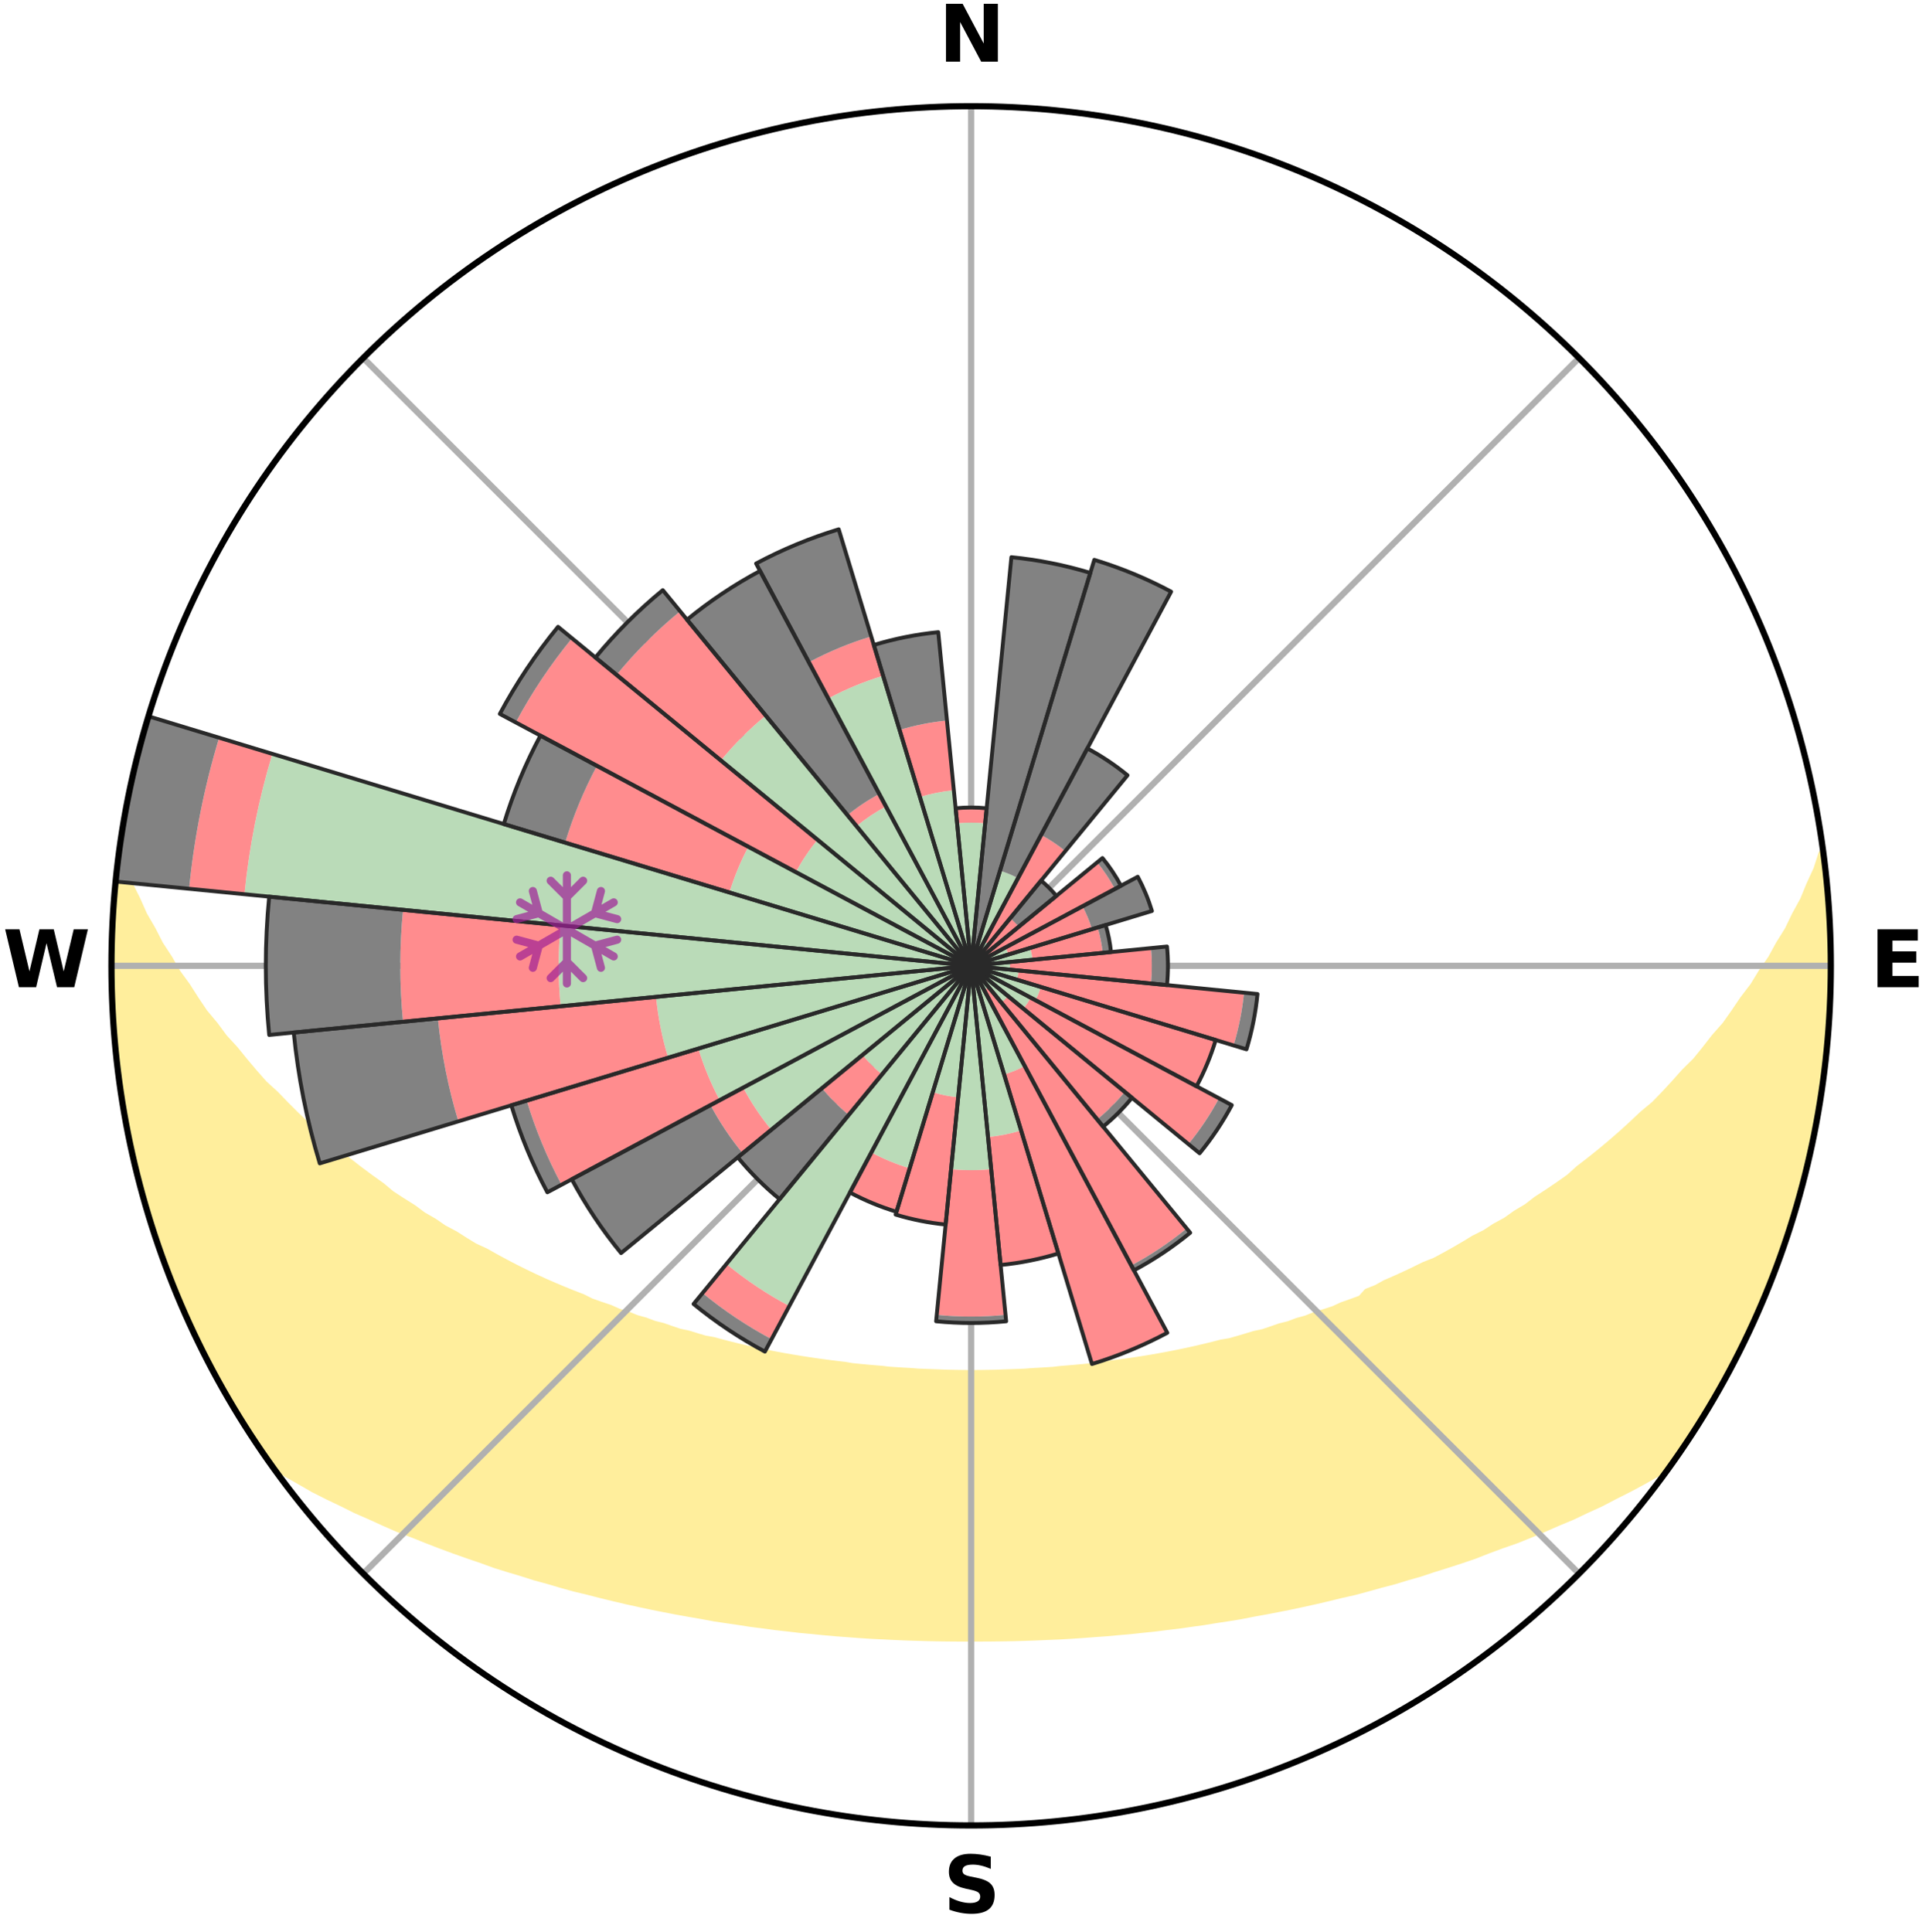 <?xml version="1.0" encoding="utf-8" standalone="no"?>
<!DOCTYPE svg PUBLIC "-//W3C//DTD SVG 1.1//EN"
  "http://www.w3.org/Graphics/SVG/1.1/DTD/svg11.dtd">
<svg xmlns:xlink="http://www.w3.org/1999/xlink" width="248.41pt" height="249.158pt" viewBox="0 0 248.41 249.158" xmlns="http://www.w3.org/2000/svg" version="1.1">
 <title>Ski Rose for Горный Воздух (Gorny Vozdukh Mountain Air)</title>
 <defs>
  <style type="text/css">*{stroke-linejoin: round; stroke-linecap: butt}</style>
 </defs>
 <g id="figure_1">
  <g id="patch_1">
   <path d="M 0 249.158 
L 248.41 249.158 
L 248.41 0 
L 0 0 
z
" style="fill: #ffffff"/>
  </g>
  <g id="axes_1">
   <g id="patch_2">
    <path d="M 236.135 124.579 
C 236.135 110.018 233.267 95.599 227.695 82.147 
C 222.122 68.695 213.955 56.471 203.659 46.175 
C 193.363 35.879 181.139 27.711 167.687 22.139 
C 154.235 16.567 139.815 13.699 125.255 13.699 
C 110.694 13.699 96.275 16.567 82.823 22.139 
C 69.371 27.711 57.147 35.879 46.851 46.175 
C 36.555 56.471 28.387 68.695 22.815 82.147 
C 17.243 95.599 14.375 110.018 14.375 124.579 
C 14.375 139.14 17.243 153.559 22.815 167.011 
C 28.387 180.463 36.555 192.687 46.851 202.983 
C 57.147 213.279 69.371 221.447 82.823 227.019 
C 96.275 232.591 110.694 235.459 125.255 235.459 
C 139.815 235.459 154.235 232.591 167.687 227.019 
C 181.139 221.447 193.363 213.279 203.659 202.983 
C 213.955 192.687 222.122 180.463 227.695 167.011 
C 233.267 153.559 236.135 139.14 236.135 124.579 
M 125.255 124.579 
C 125.255 124.579 125.255 124.579 125.255 124.579 
C 125.255 124.579 125.255 124.579 125.255 124.579 
C 125.255 124.579 125.255 124.579 125.255 124.579 
C 125.255 124.579 125.255 124.579 125.255 124.579 
C 125.255 124.579 125.255 124.579 125.255 124.579 
C 125.255 124.579 125.255 124.579 125.255 124.579 
C 125.255 124.579 125.255 124.579 125.255 124.579 
C 125.255 124.579 125.255 124.579 125.255 124.579 
C 125.255 124.579 125.255 124.579 125.255 124.579 
C 125.255 124.579 125.255 124.579 125.255 124.579 
C 125.255 124.579 125.255 124.579 125.255 124.579 
C 125.255 124.579 125.255 124.579 125.255 124.579 
C 125.255 124.579 125.255 124.579 125.255 124.579 
C 125.255 124.579 125.255 124.579 125.255 124.579 
C 125.255 124.579 125.255 124.579 125.255 124.579 
C 125.255 124.579 125.255 124.579 125.255 124.579 
z
" style="fill: #ffffff"/>
   </g>
   <g id="PolyCollection_1">
    <defs>
     <path id="m6058021def" d="M 235.038 -139.032 
L 235.038 -139.032 
L 234.384 -137.013 
L 233.459 -134.998 
L 232.65 -133.031 
L 231.583 -131.082 
L 230.667 -129.181 
L 229.502 -127.309 
L 228.503 -125.48 
L 227.26 -123.689 
L 226.191 -121.936 
L 224.882 -120.229 
L 223.752 -118.555 
L 222.594 -116.918 
L 221.202 -115.34 
L 219.993 -113.785 
L 218.76 -112.269 
L 217.301 -110.823 
L 216.026 -109.389 
L 214.733 -107.995 
L 213.422 -106.641 
L 211.895 -105.371 
L 210.553 -104.101 
L 209.199 -102.87 
L 207.831 -101.679 
L 206.453 -100.527 
L 205.065 -99.415 
L 203.669 -98.342 
L 202.451 -97.242 
L 201.04 -96.244 
L 199.623 -95.285 
L 198.203 -94.363 
L 196.956 -93.402 
L 195.53 -92.553 
L 194.274 -91.658 
L 192.846 -90.879 
L 191.585 -90.05 
L 190.159 -89.339 
L 188.897 -88.572 
L 187.633 -87.835 
L 186.369 -87.128 
L 185.106 -86.449 
L 183.699 -85.896 
L 182.443 -85.275 
L 181.19 -84.681 
L 179.941 -84.113 
L 178.697 -83.572 
L 177.585 -82.953 
L 176.348 -82.461 
L 175.584 -81.594 
L 174.352 -81.141 
L 173.128 -80.711 
L 172.022 -80.199 
L 170.81 -79.812 
L 169.607 -79.446 
L 168.513 -78.995 
L 167.325 -78.668 
L 166.239 -78.255 
L 165.068 -77.964 
L 163.992 -77.587 
L 162.92 -77.227 
L 161.775 -76.985 
L 160.714 -76.658 
L 159.658 -76.347 
L 158.607 -76.051 
L 157.497 -75.866 
L 156.459 -75.598 
L 155.426 -75.344 
L 154.399 -75.103 
L 153.376 -74.874 
L 152.36 -74.658 
L 151.348 -74.454 
L 150.342 -74.262 
L 149.342 -74.08 
L 148.347 -73.908 
L 147.357 -73.747 
L 146.373 -73.595 
L 145.394 -73.452 
L 144.421 -73.318 
L 143.452 -73.192 
L 142.488 -73.074 
L 141.529 -72.963 
L 140.592 -72.803 
L 139.639 -72.71 
L 138.692 -72.623 
L 137.748 -72.542 
L 136.808 -72.467 
L 135.88 -72.357 
L 134.945 -72.296 
L 134.013 -72.241 
L 133.084 -72.19 
L 132.161 -72.118 
L 131.236 -72.081 
L 130.313 -72.047 
L 129.391 -72.018 
L 128.472 -71.982 
L 127.552 -71.965 
L 126.633 -71.952 
L 125.714 -71.943 
L 124.795 -71.943 
L 123.877 -71.954 
L 122.958 -71.969 
L 122.038 -71.988 
L 121.119 -72.026 
L 120.198 -72.057 
L 119.275 -72.092 
L 118.35 -72.131 
L 117.427 -72.205 
L 116.499 -72.257 
L 115.568 -72.315 
L 114.634 -72.377 
L 113.707 -72.488 
L 112.767 -72.565 
L 111.824 -72.648 
L 110.878 -72.736 
L 109.927 -72.832 
L 108.99 -72.993 
L 108.032 -73.105 
L 107.069 -73.225 
L 106.102 -73.352 
L 105.129 -73.488 
L 104.152 -73.632 
L 103.169 -73.785 
L 102.181 -73.948 
L 101.187 -74.121 
L 100.189 -74.304 
L 99.184 -74.498 
L 98.174 -74.703 
L 97.159 -74.92 
L 96.138 -75.149 
L 95.113 -75.391 
L 94.081 -75.646 
L 93.045 -75.915 
L 92.004 -76.199 
L 90.888 -76.398 
L 89.834 -76.71 
L 88.775 -77.038 
L 87.632 -77.28 
L 86.561 -77.64 
L 85.488 -78.018 
L 84.319 -78.309 
L 83.235 -78.722 
L 82.05 -79.05 
L 80.957 -79.501 
L 79.756 -79.868 
L 78.657 -80.359 
L 77.443 -80.767 
L 76.221 -81.197 
L 75.112 -81.753 
L 73.88 -82.229 
L 72.641 -82.728 
L 71.397 -83.252 
L 70.148 -83.802 
L 68.894 -84.377 
L 67.637 -84.979 
L 66.377 -85.609 
L 65.115 -86.266 
L 63.851 -86.951 
L 62.587 -87.665 
L 61.165 -88.319 
L 59.899 -89.094 
L 58.635 -89.899 
L 57.207 -90.652 
L 55.947 -91.521 
L 54.519 -92.343 
L 53.266 -93.278 
L 51.842 -94.171 
L 50.421 -95.101 
L 49.186 -96.138 
L 47.775 -97.142 
L 46.371 -98.185 
L 44.974 -99.267 
L 43.585 -100.387 
L 42.207 -101.548 
L 40.839 -102.748 
L 39.485 -103.987 
L 38.144 -105.267 
L 36.818 -106.586 
L 35.509 -107.946 
L 34.014 -109.311 
L 32.741 -110.753 
L 31.489 -112.235 
L 30.259 -113.756 
L 28.845 -115.296 
L 27.663 -116.898 
L 26.3 -118.527 
L 25.172 -120.209 
L 24.074 -121.93 
L 22.801 -123.685 
L 21.769 -125.482 
L 20.568 -127.32 
L 19.613 -129.191 
L 18.501 -131.108 
L 17.642 -133.048 
L 16.652 -135.036 
L 15.929 -137.035 
L 15.156 -137.123 
L 15.156 -137.123 
L 14.888 -135.206 
L 14.76 -133.275 
L 14.665 -131.343 
L 14.496 -129.415 
L 14.466 -127.48 
L 14.469 -125.546 
L 14.399 -123.612 
L 14.467 -121.678 
L 14.495 -119.743 
L 14.698 -117.817 
L 14.76 -115.883 
L 14.954 -113.958 
L 15.102 -112.029 
L 15.432 -110.121 
L 15.624 -108.195 
L 15.94 -106.286 
L 16.285 -104.383 
L 16.661 -102.485 
L 17.066 -100.594 
L 17.501 -98.71 
L 17.966 -96.832 
L 18.462 -94.963 
L 18.987 -93.101 
L 19.543 -91.248 
L 20.13 -89.405 
L 20.747 -87.571 
L 21.479 -85.779 
L 22.158 -83.968 
L 22.868 -82.169 
L 23.609 -80.382 
L 24.383 -78.609 
L 25.181 -76.846 
L 26.096 -75.14 
L 26.971 -73.416 
L 27.816 -71.674 
L 28.765 -69.988 
L 29.73 -68.31 
L 30.727 -66.653 
L 31.741 -65.004 
L 32.797 -63.382 
L 33.878 -61.778 
L 35.101 -60.273 
L 36.88 -59.185 
L 38.692 -58.157 
L 40.463 -57.133 
L 42.306 -56.201 
L 44.159 -55.317 
L 45.956 -54.422 
L 47.81 -53.614 
L 49.608 -52.792 
L 51.404 -52.006 
L 53.251 -51.307 
L 55.039 -50.587 
L 56.823 -49.898 
L 58.601 -49.24 
L 60.372 -48.612 
L 62.137 -48.012 
L 63.853 -47.386 
L 65.604 -46.841 
L 67.347 -46.321 
L 69.047 -45.779 
L 70.774 -45.309 
L 72.458 -44.812 
L 74.141 -44.346 
L 75.84 -43.941 
L 77.502 -43.511 
L 79.161 -43.108 
L 80.809 -42.721 
L 82.453 -42.358 
L 84.087 -42.01 
L 85.716 -41.685 
L 87.336 -41.374 
L 88.95 -41.085 
L 90.556 -40.808 
L 92.14 -40.512 
L 93.734 -40.273 
L 95.319 -40.043 
L 96.888 -39.798 
L 98.462 -39.603 
L 100.02 -39.389 
L 101.582 -39.217 
L 103.131 -39.033 
L 104.683 -38.891 
L 106.224 -38.735 
L 107.762 -38.598 
L 109.298 -38.483 
L 110.828 -38.368 
L 112.355 -38.266 
L 113.882 -38.193 
L 115.404 -38.116 
L 116.923 -38.051 
L 118.441 -38.006 
L 119.957 -37.964 
L 121.472 -37.935 
L 122.986 -37.918 
L 124.499 -37.913 
L 126.011 -37.914 
L 127.524 -37.919 
L 129.038 -37.937 
L 130.553 -37.961 
L 132.069 -38.002 
L 133.586 -38.054 
L 135.106 -38.12 
L 136.629 -38.182 
L 138.154 -38.271 
L 139.681 -38.374 
L 141.21 -38.49 
L 142.747 -38.6 
L 144.284 -38.742 
L 145.831 -38.873 
L 147.376 -39.042 
L 148.932 -39.2 
L 150.486 -39.399 
L 152.055 -39.58 
L 153.618 -39.809 
L 155.198 -40.023 
L 156.771 -40.284 
L 158.365 -40.525 
L 159.964 -40.784 
L 161.554 -41.097 
L 163.167 -41.388 
L 164.787 -41.699 
L 166.415 -42.025 
L 168.049 -42.372 
L 169.692 -42.736 
L 171.341 -43.123 
L 172.998 -43.527 
L 174.69 -43.908 
L 176.361 -44.358 
L 178.04 -44.829 
L 179.759 -45.275 
L 181.451 -45.795 
L 183.186 -46.289 
L 184.892 -46.858 
L 186.643 -47.404 
L 188.402 -47.976 
L 190.168 -48.576 
L 191.894 -49.257 
L 193.671 -49.915 
L 195.505 -50.551 
L 197.294 -51.271 
L 199.087 -52.024 
L 200.883 -52.81 
L 202.736 -53.581 
L 204.535 -54.438 
L 206.39 -55.283 
L 208.183 -56.218 
L 210.027 -57.148 
L 211.859 -58.126 
L 213.668 -59.157 
L 215.449 -60.244 
L 216.628 -61.78 
L 217.692 -63.396 
L 218.762 -65.009 
L 219.79 -66.648 
L 220.778 -68.312 
L 221.686 -70.021 
L 222.651 -71.697 
L 223.559 -73.405 
L 224.404 -75.145 
L 225.317 -76.852 
L 226.099 -78.622 
L 226.897 -80.384 
L 227.688 -82.15 
L 228.361 -83.965 
L 229.05 -85.772 
L 229.692 -87.596 
L 230.385 -89.403 
L 230.997 -91.239 
L 231.503 -93.107 
L 232.082 -94.953 
L 232.504 -96.843 
L 233.047 -98.7 
L 233.381 -100.608 
L 233.84 -102.487 
L 234.257 -104.377 
L 234.464 -106.304 
L 234.784 -108.21 
L 235.084 -110.12 
L 235.345 -112.036 
L 235.557 -113.958 
L 235.744 -115.883 
L 235.892 -117.812 
L 236.004 -119.744 
L 236.076 -121.677 
L 236.116 -123.612 
L 236.121 -125.547 
L 236.09 -127.481 
L 236.027 -129.415 
L 235.928 -131.348 
L 235.626 -133.265 
L 235.466 -135.191 
L 235.269 -137.114 
L 235.038 -139.032 
z
" style="stroke: #ffee9c"/>
    </defs>
    <g clip-path="url(#pa7a5bcae8e)">
     <use xlink:href="#m6058021def" x="0" y="249.158" style="fill: #ffee9c; stroke: #ffee9c"/>
    </g>
   </g>
   <g id="matplotlib.axis_1">
    <g id="xtick_1">
     <g id="line2d_1">
      <path d="M 125.255 124.579 
L 125.255 13.699 
" clip-path="url(#pa7a5bcae8e)" style="fill: none; stroke: #b0b0b0; stroke-width: 0.8; stroke-linecap: square"/>
     </g>
     <g id="text_1">
      <!-- N -->
      <g transform="translate(121.07 7.958) scale(0.1 -0.1)">
       <defs>
        <path id="DejaVuSans-Bold-4e" d="M 588 4666 
L 1931 4666 
L 3628 1466 
L 3628 4666 
L 4769 4666 
L 4769 0 
L 3425 0 
L 1728 3200 
L 1728 0 
L 588 0 
L 588 4666 
z
" transform="scale(0.016)"/>
       </defs>
       <use xlink:href="#DejaVuSans-Bold-4e"/>
      </g>
     </g>
    </g>
    <g id="xtick_2">
     <g id="line2d_2">
      <path d="M 125.255 124.579 
L 203.659 46.175 
" clip-path="url(#pa7a5bcae8e)" style="fill: none; stroke: #b0b0b0; stroke-width: 0.8; stroke-linecap: square"/>
     </g>
    </g>
    <g id="xtick_3">
     <g id="line2d_3">
      <path d="M 125.255 124.579 
L 236.135 124.579 
" clip-path="url(#pa7a5bcae8e)" style="fill: none; stroke: #b0b0b0; stroke-width: 0.8; stroke-linecap: square"/>
     </g>
     <g id="text_2">
      <!-- E -->
      <g transform="translate(241.219 127.338) scale(0.1 -0.1)">
       <defs>
        <path id="DejaVuSans-Bold-45" d="M 588 4666 
L 3834 4666 
L 3834 3756 
L 1791 3756 
L 1791 2888 
L 3713 2888 
L 3713 1978 
L 1791 1978 
L 1791 909 
L 3903 909 
L 3903 0 
L 588 0 
L 588 4666 
z
" transform="scale(0.016)"/>
       </defs>
       <use xlink:href="#DejaVuSans-Bold-45"/>
      </g>
     </g>
    </g>
    <g id="xtick_4">
     <g id="line2d_4">
      <path d="M 125.255 124.579 
L 203.659 202.983 
" clip-path="url(#pa7a5bcae8e)" style="fill: none; stroke: #b0b0b0; stroke-width: 0.8; stroke-linecap: square"/>
     </g>
    </g>
    <g id="xtick_5">
     <g id="line2d_5">
      <path d="M 125.255 124.579 
L 125.255 235.459 
" clip-path="url(#pa7a5bcae8e)" style="fill: none; stroke: #b0b0b0; stroke-width: 0.8; stroke-linecap: square"/>
     </g>
     <g id="text_3">
      <!-- S -->
      <g transform="translate(121.654 246.718) scale(0.1 -0.1)">
       <defs>
        <path id="DejaVuSans-Bold-53" d="M 3834 4519 
L 3834 3531 
Q 3450 3703 3084 3790 
Q 2719 3878 2394 3878 
Q 1963 3878 1756 3759 
Q 1550 3641 1550 3391 
Q 1550 3203 1689 3098 
Q 1828 2994 2194 2919 
L 2706 2816 
Q 3484 2659 3812 2340 
Q 4141 2022 4141 1434 
Q 4141 663 3683 286 
Q 3225 -91 2284 -91 
Q 1841 -91 1394 -6 
Q 947 78 500 244 
L 500 1259 
Q 947 1022 1364 901 
Q 1781 781 2169 781 
Q 2563 781 2772 912 
Q 2981 1044 2981 1288 
Q 2981 1506 2839 1625 
Q 2697 1744 2272 1838 
L 1806 1941 
Q 1106 2091 782 2419 
Q 459 2747 459 3303 
Q 459 4000 909 4375 
Q 1359 4750 2203 4750 
Q 2588 4750 2994 4692 
Q 3400 4634 3834 4519 
z
" transform="scale(0.016)"/>
       </defs>
       <use xlink:href="#DejaVuSans-Bold-53"/>
      </g>
     </g>
    </g>
    <g id="xtick_6">
     <g id="line2d_6">
      <path d="M 125.255 124.579 
L 46.851 202.983 
" clip-path="url(#pa7a5bcae8e)" style="fill: none; stroke: #b0b0b0; stroke-width: 0.8; stroke-linecap: square"/>
     </g>
    </g>
    <g id="xtick_7">
     <g id="line2d_7">
      <path d="M 125.255 124.579 
L 14.375 124.579 
" clip-path="url(#pa7a5bcae8e)" style="fill: none; stroke: #b0b0b0; stroke-width: 0.8; stroke-linecap: square"/>
     </g>
     <g id="text_4">
      <!-- W -->
      <g transform="translate(0.36 127.338) scale(0.1 -0.1)">
       <defs>
        <path id="DejaVuSans-Bold-57" d="M 191 4666 
L 1344 4666 
L 2150 1275 
L 2950 4666 
L 4109 4666 
L 4909 1275 
L 5716 4666 
L 6859 4666 
L 5759 0 
L 4372 0 
L 3525 3547 
L 2688 0 
L 1300 0 
L 191 4666 
z
" transform="scale(0.016)"/>
       </defs>
       <use xlink:href="#DejaVuSans-Bold-57"/>
      </g>
     </g>
    </g>
    <g id="xtick_8">
     <g id="line2d_8">
      <path d="M 125.255 124.579 
L 46.851 46.175 
" clip-path="url(#pa7a5bcae8e)" style="fill: none; stroke: #b0b0b0; stroke-width: 0.8; stroke-linecap: square"/>
     </g>
    </g>
   </g>
   <g id="matplotlib.axis_2"/>
   <g id="patch_3">
    <path d="M 125.255 124.579 
C 125.255 124.579 125.255 124.579 125.255 124.579 
C 125.255 124.579 125.255 124.579 125.255 124.579 
L 125.255 124.579 
C 125.255 124.579 125.255 124.579 125.255 124.579 
C 125.255 124.579 125.255 124.579 125.255 124.579 
z
" clip-path="url(#pa7a5bcae8e)" style="fill: #d9d9d9"/>
   </g>
   <g id="patch_4">
    <path d="M 125.255 124.579 
C 125.255 124.579 125.255 124.579 125.255 124.579 
C 125.255 124.579 125.255 124.579 125.255 124.579 
L 125.255 124.579 
C 125.255 124.579 125.255 124.579 125.255 124.579 
C 125.255 124.579 125.255 124.579 125.255 124.579 
z
" clip-path="url(#pa7a5bcae8e)" style="fill: #d9d9d9"/>
   </g>
   <g id="patch_5">
    <path d="M 125.255 124.579 
C 125.255 124.579 125.255 124.579 125.255 124.579 
C 125.255 124.579 125.255 124.579 125.255 124.579 
L 125.255 124.579 
C 125.255 124.579 125.255 124.579 125.255 124.579 
C 125.255 124.579 125.255 124.579 125.255 124.579 
z
" clip-path="url(#pa7a5bcae8e)" style="fill: #d9d9d9"/>
   </g>
   <g id="patch_6">
    <path d="M 125.255 124.579 
C 125.255 124.579 125.255 124.579 125.255 124.579 
C 125.255 124.579 125.255 124.579 125.255 124.579 
L 125.255 124.579 
C 125.255 124.579 125.255 124.579 125.255 124.579 
C 125.255 124.579 125.255 124.579 125.255 124.579 
z
" clip-path="url(#pa7a5bcae8e)" style="fill: #d9d9d9"/>
   </g>
   <g id="patch_7">
    <path d="M 125.255 124.579 
C 125.255 124.579 125.255 124.579 125.255 124.579 
C 125.255 124.579 125.255 124.579 125.255 124.579 
L 125.255 124.579 
C 125.255 124.579 125.255 124.579 125.255 124.579 
C 125.255 124.579 125.255 124.579 125.255 124.579 
z
" clip-path="url(#pa7a5bcae8e)" style="fill: #d9d9d9"/>
   </g>
   <g id="patch_8">
    <path d="M 125.255 124.579 
C 125.255 124.579 125.255 124.579 125.255 124.579 
C 125.255 124.579 125.255 124.579 125.255 124.579 
L 125.255 124.579 
C 125.255 124.579 125.255 124.579 125.255 124.579 
C 125.255 124.579 125.255 124.579 125.255 124.579 
z
" clip-path="url(#pa7a5bcae8e)" style="fill: #d9d9d9"/>
   </g>
   <g id="patch_9">
    <path d="M 125.255 124.579 
C 125.255 124.579 125.255 124.579 125.255 124.579 
C 125.255 124.579 125.255 124.579 125.255 124.579 
L 125.255 124.579 
C 125.255 124.579 125.255 124.579 125.255 124.579 
C 125.255 124.579 125.255 124.579 125.255 124.579 
z
" clip-path="url(#pa7a5bcae8e)" style="fill: #d9d9d9"/>
   </g>
   <g id="patch_10">
    <path d="M 125.255 124.579 
C 125.255 124.579 125.255 124.579 125.255 124.579 
C 125.255 124.579 125.255 124.579 125.255 124.579 
L 125.255 124.579 
C 125.255 124.579 125.255 124.579 125.255 124.579 
C 125.255 124.579 125.255 124.579 125.255 124.579 
z
" clip-path="url(#pa7a5bcae8e)" style="fill: #d9d9d9"/>
   </g>
   <g id="patch_11">
    <path d="M 125.255 124.579 
C 125.255 124.579 125.255 124.579 125.255 124.579 
C 125.255 124.579 125.255 124.579 125.255 124.579 
L 125.255 124.579 
C 125.255 124.579 125.255 124.579 125.255 124.579 
C 125.255 124.579 125.255 124.579 125.255 124.579 
z
" clip-path="url(#pa7a5bcae8e)" style="fill: #d9d9d9"/>
   </g>
   <g id="patch_12">
    <path d="M 125.255 124.579 
C 125.255 124.579 125.255 124.579 125.255 124.579 
C 125.255 124.579 125.255 124.579 125.255 124.579 
L 125.255 124.579 
C 125.255 124.579 125.255 124.579 125.255 124.579 
C 125.255 124.579 125.255 124.579 125.255 124.579 
z
" clip-path="url(#pa7a5bcae8e)" style="fill: #d9d9d9"/>
   </g>
   <g id="patch_13">
    <path d="M 125.255 124.579 
C 125.255 124.579 125.255 124.579 125.255 124.579 
C 125.255 124.579 125.255 124.579 125.255 124.579 
L 125.255 124.579 
C 125.255 124.579 125.255 124.579 125.255 124.579 
C 125.255 124.579 125.255 124.579 125.255 124.579 
z
" clip-path="url(#pa7a5bcae8e)" style="fill: #d9d9d9"/>
   </g>
   <g id="patch_14">
    <path d="M 125.255 124.579 
C 125.255 124.579 125.255 124.579 125.255 124.579 
C 125.255 124.579 125.255 124.579 125.255 124.579 
L 125.255 124.579 
C 125.255 124.579 125.255 124.579 125.255 124.579 
C 125.255 124.579 125.255 124.579 125.255 124.579 
z
" clip-path="url(#pa7a5bcae8e)" style="fill: #d9d9d9"/>
   </g>
   <g id="patch_15">
    <path d="M 125.255 124.579 
C 125.255 124.579 125.255 124.579 125.255 124.579 
C 125.255 124.579 125.255 124.579 125.255 124.579 
L 125.255 124.579 
C 125.255 124.579 125.255 124.579 125.255 124.579 
C 125.255 124.579 125.255 124.579 125.255 124.579 
z
" clip-path="url(#pa7a5bcae8e)" style="fill: #d9d9d9"/>
   </g>
   <g id="patch_16">
    <path d="M 125.255 124.579 
C 125.255 124.579 125.255 124.579 125.255 124.579 
C 125.255 124.579 125.255 124.579 125.255 124.579 
L 125.255 124.579 
C 125.255 124.579 125.255 124.579 125.255 124.579 
C 125.255 124.579 125.255 124.579 125.255 124.579 
z
" clip-path="url(#pa7a5bcae8e)" style="fill: #d9d9d9"/>
   </g>
   <g id="patch_17">
    <path d="M 125.255 124.579 
C 125.255 124.579 125.255 124.579 125.255 124.579 
C 125.255 124.579 125.255 124.579 125.255 124.579 
L 125.255 124.579 
C 125.255 124.579 125.255 124.579 125.255 124.579 
C 125.255 124.579 125.255 124.579 125.255 124.579 
z
" clip-path="url(#pa7a5bcae8e)" style="fill: #d9d9d9"/>
   </g>
   <g id="patch_18">
    <path d="M 125.255 124.579 
C 125.255 124.579 125.255 124.579 125.255 124.579 
C 125.255 124.579 125.255 124.579 125.255 124.579 
L 125.255 124.579 
C 125.255 124.579 125.255 124.579 125.255 124.579 
C 125.255 124.579 125.255 124.579 125.255 124.579 
z
" clip-path="url(#pa7a5bcae8e)" style="fill: #d9d9d9"/>
   </g>
   <g id="patch_19">
    <path d="M 125.255 124.579 
C 125.255 124.579 125.255 124.579 125.255 124.579 
C 125.255 124.579 125.255 124.579 125.255 124.579 
L 125.255 124.579 
C 125.255 124.579 125.255 124.579 125.255 124.579 
C 125.255 124.579 125.255 124.579 125.255 124.579 
z
" clip-path="url(#pa7a5bcae8e)" style="fill: #d9d9d9"/>
   </g>
   <g id="patch_20">
    <path d="M 125.255 124.579 
C 125.255 124.579 125.255 124.579 125.255 124.579 
C 125.255 124.579 125.255 124.579 125.255 124.579 
L 125.255 124.579 
C 125.255 124.579 125.255 124.579 125.255 124.579 
C 125.255 124.579 125.255 124.579 125.255 124.579 
z
" clip-path="url(#pa7a5bcae8e)" style="fill: #d9d9d9"/>
   </g>
   <g id="patch_21">
    <path d="M 125.255 124.579 
C 125.255 124.579 125.255 124.579 125.255 124.579 
C 125.255 124.579 125.255 124.579 125.255 124.579 
L 125.255 124.579 
C 125.255 124.579 125.255 124.579 125.255 124.579 
C 125.255 124.579 125.255 124.579 125.255 124.579 
z
" clip-path="url(#pa7a5bcae8e)" style="fill: #d9d9d9"/>
   </g>
   <g id="patch_22">
    <path d="M 125.255 124.579 
C 125.255 124.579 125.255 124.579 125.255 124.579 
C 125.255 124.579 125.255 124.579 125.255 124.579 
L 125.255 124.579 
C 125.255 124.579 125.255 124.579 125.255 124.579 
C 125.255 124.579 125.255 124.579 125.255 124.579 
z
" clip-path="url(#pa7a5bcae8e)" style="fill: #d9d9d9"/>
   </g>
   <g id="patch_23">
    <path d="M 125.255 124.579 
C 125.255 124.579 125.255 124.579 125.255 124.579 
C 125.255 124.579 125.255 124.579 125.255 124.579 
L 125.255 124.579 
C 125.255 124.579 125.255 124.579 125.255 124.579 
C 125.255 124.579 125.255 124.579 125.255 124.579 
z
" clip-path="url(#pa7a5bcae8e)" style="fill: #d9d9d9"/>
   </g>
   <g id="patch_24">
    <path d="M 125.255 124.579 
C 125.255 124.579 125.255 124.579 125.255 124.579 
C 125.255 124.579 125.255 124.579 125.255 124.579 
L 125.255 124.579 
C 125.255 124.579 125.255 124.579 125.255 124.579 
C 125.255 124.579 125.255 124.579 125.255 124.579 
z
" clip-path="url(#pa7a5bcae8e)" style="fill: #d9d9d9"/>
   </g>
   <g id="patch_25">
    <path d="M 125.255 124.579 
C 125.255 124.579 125.255 124.579 125.255 124.579 
C 125.255 124.579 125.255 124.579 125.255 124.579 
L 125.255 124.579 
C 125.255 124.579 125.255 124.579 125.255 124.579 
C 125.255 124.579 125.255 124.579 125.255 124.579 
z
" clip-path="url(#pa7a5bcae8e)" style="fill: #d9d9d9"/>
   </g>
   <g id="patch_26">
    <path d="M 125.255 124.579 
C 125.255 124.579 125.255 124.579 125.255 124.579 
C 125.255 124.579 125.255 124.579 125.255 124.579 
L 125.255 124.579 
C 125.255 124.579 125.255 124.579 125.255 124.579 
C 125.255 124.579 125.255 124.579 125.255 124.579 
z
" clip-path="url(#pa7a5bcae8e)" style="fill: #d9d9d9"/>
   </g>
   <g id="patch_27">
    <path d="M 125.255 124.579 
C 125.255 124.579 125.255 124.579 125.255 124.579 
C 125.255 124.579 125.255 124.579 125.255 124.579 
L 125.255 124.579 
C 125.255 124.579 125.255 124.579 125.255 124.579 
C 125.255 124.579 125.255 124.579 125.255 124.579 
z
" clip-path="url(#pa7a5bcae8e)" style="fill: #d9d9d9"/>
   </g>
   <g id="patch_28">
    <path d="M 125.255 124.579 
C 125.255 124.579 125.255 124.579 125.255 124.579 
C 125.255 124.579 125.255 124.579 125.255 124.579 
L 125.255 124.579 
C 125.255 124.579 125.255 124.579 125.255 124.579 
C 125.255 124.579 125.255 124.579 125.255 124.579 
z
" clip-path="url(#pa7a5bcae8e)" style="fill: #d9d9d9"/>
   </g>
   <g id="patch_29">
    <path d="M 125.255 124.579 
C 125.255 124.579 125.255 124.579 125.255 124.579 
C 125.255 124.579 125.255 124.579 125.255 124.579 
L 125.255 124.579 
C 125.255 124.579 125.255 124.579 125.255 124.579 
C 125.255 124.579 125.255 124.579 125.255 124.579 
z
" clip-path="url(#pa7a5bcae8e)" style="fill: #d9d9d9"/>
   </g>
   <g id="patch_30">
    <path d="M 125.255 124.579 
C 125.255 124.579 125.255 124.579 125.255 124.579 
C 125.255 124.579 125.255 124.579 125.255 124.579 
L 125.255 124.579 
C 125.255 124.579 125.255 124.579 125.255 124.579 
C 125.255 124.579 125.255 124.579 125.255 124.579 
z
" clip-path="url(#pa7a5bcae8e)" style="fill: #d9d9d9"/>
   </g>
   <g id="patch_31">
    <path d="M 125.255 124.579 
C 125.255 124.579 125.255 124.579 125.255 124.579 
C 125.255 124.579 125.255 124.579 125.255 124.579 
L 125.255 124.579 
C 125.255 124.579 125.255 124.579 125.255 124.579 
C 125.255 124.579 125.255 124.579 125.255 124.579 
z
" clip-path="url(#pa7a5bcae8e)" style="fill: #d9d9d9"/>
   </g>
   <g id="patch_32">
    <path d="M 125.255 124.579 
C 125.255 124.579 125.255 124.579 125.255 124.579 
C 125.255 124.579 125.255 124.579 125.255 124.579 
L 125.255 124.579 
C 125.255 124.579 125.255 124.579 125.255 124.579 
C 125.255 124.579 125.255 124.579 125.255 124.579 
z
" clip-path="url(#pa7a5bcae8e)" style="fill: #d9d9d9"/>
   </g>
   <g id="patch_33">
    <path d="M 125.255 124.579 
C 125.255 124.579 125.255 124.579 125.255 124.579 
C 125.255 124.579 125.255 124.579 125.255 124.579 
L 125.255 124.579 
C 125.255 124.579 125.255 124.579 125.255 124.579 
C 125.255 124.579 125.255 124.579 125.255 124.579 
z
" clip-path="url(#pa7a5bcae8e)" style="fill: #d9d9d9"/>
   </g>
   <g id="patch_34">
    <path d="M 125.255 124.579 
C 125.255 124.579 125.255 124.579 125.255 124.579 
C 125.255 124.579 125.255 124.579 125.255 124.579 
L 125.255 124.579 
C 125.255 124.579 125.255 124.579 125.255 124.579 
C 125.255 124.579 125.255 124.579 125.255 124.579 
z
" clip-path="url(#pa7a5bcae8e)" style="fill: #d9d9d9"/>
   </g>
   <g id="patch_35">
    <path d="M 125.255 124.579 
C 125.255 124.579 125.255 124.579 125.255 124.579 
C 125.255 124.579 125.255 124.579 125.255 124.579 
L 127.065 106.198 
C 126.464 106.138 125.859 106.109 125.255 106.109 
C 124.65 106.109 124.046 106.138 123.444 106.198 
z
" clip-path="url(#pa7a5bcae8e)" style="fill: #badbb8"/>
   </g>
   <g id="patch_36">
    <path d="M 125.255 124.579 
C 125.255 124.579 125.255 124.579 125.255 124.579 
C 125.255 124.579 125.255 124.579 125.255 124.579 
L 125.255 124.579 
C 125.255 124.579 125.255 124.579 125.255 124.579 
C 125.255 124.579 125.255 124.579 125.255 124.579 
z
" clip-path="url(#pa7a5bcae8e)" style="fill: #badbb8"/>
   </g>
   <g id="patch_37">
    <path d="M 125.255 124.579 
C 125.255 124.579 125.255 124.579 125.255 124.579 
C 125.255 124.579 125.255 124.579 125.255 124.579 
L 131.296 113.276 
C 130.927 113.078 130.547 112.899 130.159 112.738 
C 129.772 112.578 129.377 112.436 128.975 112.314 
z
" clip-path="url(#pa7a5bcae8e)" style="fill: #badbb8"/>
   </g>
   <g id="patch_38">
    <path d="M 125.255 124.579 
C 125.255 124.579 125.255 124.579 125.255 124.579 
C 125.255 124.579 125.255 124.579 125.255 124.579 
L 127.51 121.831 
C 127.42 121.757 127.326 121.688 127.23 121.623 
C 127.133 121.559 127.033 121.499 126.93 121.444 
z
" clip-path="url(#pa7a5bcae8e)" style="fill: #badbb8"/>
   </g>
   <g id="patch_39">
    <path d="M 125.255 124.579 
C 125.255 124.579 125.255 124.579 125.255 124.579 
C 125.255 124.579 125.255 124.579 125.255 124.579 
L 125.255 124.579 
C 125.255 124.579 125.255 124.579 125.255 124.579 
C 125.255 124.579 125.255 124.579 125.255 124.579 
z
" clip-path="url(#pa7a5bcae8e)" style="fill: #badbb8"/>
   </g>
   <g id="patch_40">
    <path d="M 125.255 124.579 
C 125.255 124.579 125.255 124.579 125.255 124.579 
C 125.255 124.579 125.255 124.579 125.255 124.579 
L 125.255 124.579 
C 125.255 124.579 125.255 124.579 125.255 124.579 
C 125.255 124.579 125.255 124.579 125.255 124.579 
z
" clip-path="url(#pa7a5bcae8e)" style="fill: #badbb8"/>
   </g>
   <g id="patch_41">
    <path d="M 125.255 124.579 
C 125.255 124.579 125.255 124.579 125.255 124.579 
C 125.255 124.579 125.255 124.579 125.255 124.579 
L 130.065 123.12 
C 130.018 122.962 129.962 122.807 129.899 122.655 
C 129.836 122.503 129.766 122.354 129.688 122.209 
z
" clip-path="url(#pa7a5bcae8e)" style="fill: #badbb8"/>
   </g>
   <g id="patch_42">
    <path d="M 125.255 124.579 
C 125.255 124.579 125.255 124.579 125.255 124.579 
C 125.255 124.579 125.255 124.579 125.255 124.579 
L 133.165 123.8 
C 133.14 123.541 133.101 123.284 133.051 123.028 
C 133 122.773 132.937 122.521 132.861 122.272 
z
" clip-path="url(#pa7a5bcae8e)" style="fill: #badbb8"/>
   </g>
   <g id="patch_43">
    <path d="M 125.255 124.579 
C 125.255 124.579 125.255 124.579 125.255 124.579 
C 125.255 124.579 125.255 124.579 125.255 124.579 
L 130.258 125.072 
C 130.274 124.908 130.282 124.744 130.282 124.579 
C 130.282 124.415 130.274 124.25 130.258 124.086 
z
" clip-path="url(#pa7a5bcae8e)" style="fill: #badbb8"/>
   </g>
   <g id="patch_44">
    <path d="M 125.255 124.579 
C 125.255 124.579 125.255 124.579 125.255 124.579 
C 125.255 124.579 125.255 124.579 125.255 124.579 
L 131.147 126.366 
C 131.205 126.173 131.254 125.978 131.293 125.78 
C 131.333 125.583 131.362 125.383 131.382 125.183 
z
" clip-path="url(#pa7a5bcae8e)" style="fill: #badbb8"/>
   </g>
   <g id="patch_45">
    <path d="M 125.255 124.579 
C 125.255 124.579 125.255 124.579 125.255 124.579 
C 125.255 124.579 125.255 124.579 125.255 124.579 
L 133.549 129.012 
C 133.694 128.741 133.826 128.462 133.944 128.178 
C 134.061 127.894 134.165 127.604 134.255 127.309 
z
" clip-path="url(#pa7a5bcae8e)" style="fill: #badbb8"/>
   </g>
   <g id="patch_46">
    <path d="M 125.255 124.579 
C 125.255 124.579 125.255 124.579 125.255 124.579 
C 125.255 124.579 125.255 124.579 125.255 124.579 
L 131.986 130.103 
C 132.166 129.882 132.336 129.653 132.495 129.416 
C 132.653 129.179 132.799 128.935 132.934 128.684 
z
" clip-path="url(#pa7a5bcae8e)" style="fill: #badbb8"/>
   </g>
   <g id="patch_47">
    <path d="M 125.255 124.579 
C 125.255 124.579 125.255 124.579 125.255 124.579 
C 125.255 124.579 125.255 124.579 125.255 124.579 
L 129.161 129.338 
C 129.316 129.211 129.466 129.075 129.608 128.933 
C 129.751 128.79 129.886 128.641 130.014 128.485 
z
" clip-path="url(#pa7a5bcae8e)" style="fill: #badbb8"/>
   </g>
   <g id="patch_48">
    <path d="M 125.255 124.579 
C 125.255 124.579 125.255 124.579 125.255 124.579 
C 125.255 124.579 125.255 124.579 125.255 124.579 
L 126.93 127.714 
C 127.033 127.659 127.133 127.599 127.23 127.535 
C 127.326 127.47 127.42 127.401 127.51 127.327 
z
" clip-path="url(#pa7a5bcae8e)" style="fill: #badbb8"/>
   </g>
   <g id="patch_49">
    <path d="M 125.255 124.579 
C 125.255 124.579 125.255 124.579 125.255 124.579 
C 125.255 124.579 125.255 124.579 125.255 124.579 
L 129.509 138.604 
C 129.968 138.465 130.42 138.303 130.864 138.12 
C 131.307 137.936 131.741 137.731 132.164 137.505 
z
" clip-path="url(#pa7a5bcae8e)" style="fill: #badbb8"/>
   </g>
   <g id="patch_50">
    <path d="M 125.255 124.579 
C 125.255 124.579 125.255 124.579 125.255 124.579 
C 125.255 124.579 125.255 124.579 125.255 124.579 
L 127.431 146.671 
C 128.154 146.6 128.873 146.493 129.586 146.351 
C 130.298 146.21 131.003 146.033 131.699 145.822 
z
" clip-path="url(#pa7a5bcae8e)" style="fill: #badbb8"/>
   </g>
   <g id="patch_51">
    <path d="M 125.255 124.579 
C 125.255 124.579 125.255 124.579 125.255 124.579 
C 125.255 124.579 125.255 124.579 125.255 124.579 
L 122.671 150.814 
C 123.53 150.899 124.392 150.941 125.255 150.941 
C 126.118 150.941 126.98 150.899 127.839 150.814 
z
" clip-path="url(#pa7a5bcae8e)" style="fill: #badbb8"/>
   </g>
   <g id="patch_52">
    <path d="M 125.255 124.579 
C 125.255 124.579 125.255 124.579 125.255 124.579 
C 125.255 124.579 125.255 124.579 125.255 124.579 
L 120.306 140.893 
C 120.84 141.054 121.382 141.19 121.929 141.299 
C 122.476 141.408 123.029 141.49 123.584 141.544 
z
" clip-path="url(#pa7a5bcae8e)" style="fill: #badbb8"/>
   </g>
   <g id="patch_53">
    <path d="M 125.255 124.579 
C 125.255 124.579 125.255 124.579 125.255 124.579 
C 125.255 124.579 125.255 124.579 125.255 124.579 
L 112.384 148.659 
C 113.172 149.08 113.98 149.462 114.806 149.804 
C 115.632 150.146 116.474 150.448 117.329 150.707 
z
" clip-path="url(#pa7a5bcae8e)" style="fill: #badbb8"/>
   </g>
   <g id="patch_54">
    <path d="M 125.255 124.579 
C 125.255 124.579 125.255 124.579 125.255 124.579 
C 125.255 124.579 125.255 124.579 125.255 124.579 
L 93.684 163.048 
C 94.943 164.081 96.252 165.052 97.607 165.957 
C 98.961 166.862 100.359 167.7 101.796 168.468 
z
" clip-path="url(#pa7a5bcae8e)" style="fill: #badbb8"/>
   </g>
   <g id="patch_55">
    <path d="M 125.255 124.579 
C 125.255 124.579 125.255 124.579 125.255 124.579 
C 125.255 124.579 125.255 124.579 125.255 124.579 
L 111.244 136.078 
C 111.62 136.536 112.019 136.976 112.438 137.396 
C 112.858 137.815 113.298 138.214 113.756 138.59 
z
" clip-path="url(#pa7a5bcae8e)" style="fill: #badbb8"/>
   </g>
   <g id="patch_56">
    <path d="M 125.255 124.579 
C 125.255 124.579 125.255 124.579 125.255 124.579 
C 125.255 124.579 125.255 124.579 125.255 124.579 
L 95.847 140.298 
C 96.361 141.261 96.923 142.197 97.529 143.105 
C 98.135 144.012 98.786 144.89 99.478 145.733 
z
" clip-path="url(#pa7a5bcae8e)" style="fill: #badbb8"/>
   </g>
   <g id="patch_57">
    <path d="M 125.255 124.579 
C 125.255 124.579 125.255 124.579 125.255 124.579 
C 125.255 124.579 125.255 124.579 125.255 124.579 
L 90.069 135.253 
C 90.418 136.404 90.824 137.538 91.284 138.65 
C 91.745 139.762 92.26 140.851 92.827 141.912 
z
" clip-path="url(#pa7a5bcae8e)" style="fill: #badbb8"/>
   </g>
   <g id="patch_58">
    <path d="M 125.255 124.579 
C 125.255 124.579 125.255 124.579 125.255 124.579 
C 125.255 124.579 125.255 124.579 125.255 124.579 
L 84.612 128.582 
C 84.743 129.912 84.939 131.235 85.2 132.547 
C 85.461 133.858 85.786 135.155 86.174 136.434 
z
" clip-path="url(#pa7a5bcae8e)" style="fill: #badbb8"/>
   </g>
   <g id="patch_59">
    <path d="M 125.255 124.579 
C 125.255 124.579 125.255 124.579 125.255 124.579 
C 125.255 124.579 125.255 124.579 125.255 124.579 
L 72.31 119.364 
C 72.139 121.097 72.054 122.838 72.054 124.579 
C 72.054 126.32 72.139 128.061 72.31 129.794 
z
" clip-path="url(#pa7a5bcae8e)" style="fill: #badbb8"/>
   </g>
   <g id="patch_60">
    <path d="M 125.255 124.579 
C 125.255 124.579 125.255 124.579 125.255 124.579 
C 125.255 124.579 125.255 124.579 125.255 124.579 
L 35.129 97.24 
C 34.234 100.19 33.484 103.182 32.883 106.205 
C 32.282 109.229 31.829 112.28 31.527 115.348 
z
" clip-path="url(#pa7a5bcae8e)" style="fill: #badbb8"/>
   </g>
   <g id="patch_61">
    <path d="M 125.255 124.579 
C 125.255 124.579 125.255 124.579 125.255 124.579 
C 125.255 124.579 125.255 124.579 125.255 124.579 
L 96.523 109.221 
C 96.02 110.162 95.564 111.126 95.156 112.112 
C 94.748 113.097 94.388 114.101 94.079 115.122 
z
" clip-path="url(#pa7a5bcae8e)" style="fill: #badbb8"/>
   </g>
   <g id="patch_62">
    <path d="M 125.255 124.579 
C 125.255 124.579 125.255 124.579 125.255 124.579 
C 125.255 124.579 125.255 124.579 125.255 124.579 
L 105.44 108.318 
C 104.908 108.966 104.408 109.641 103.942 110.338 
C 103.476 111.036 103.044 111.756 102.649 112.496 
z
" clip-path="url(#pa7a5bcae8e)" style="fill: #badbb8"/>
   </g>
   <g id="patch_63">
    <path d="M 125.255 124.579 
C 125.255 124.579 125.255 124.579 125.255 124.579 
C 125.255 124.579 125.255 124.579 125.255 124.579 
L 98.764 92.3 
C 97.708 93.167 96.694 94.085 95.728 95.052 
C 94.761 96.018 93.843 97.032 92.976 98.088 
z
" clip-path="url(#pa7a5bcae8e)" style="fill: #badbb8"/>
   </g>
   <g id="patch_64">
    <path d="M 125.255 124.579 
C 125.255 124.579 125.255 124.579 125.255 124.579 
C 125.255 124.579 125.255 124.579 125.255 124.579 
L 114.267 104.022 
C 113.594 104.382 112.939 104.774 112.305 105.198 
C 111.67 105.622 111.057 106.077 110.468 106.561 
z
" clip-path="url(#pa7a5bcae8e)" style="fill: #badbb8"/>
   </g>
   <g id="patch_65">
    <path d="M 125.255 124.579 
C 125.255 124.579 125.255 124.579 125.255 124.579 
C 125.255 124.579 125.255 124.579 125.255 124.579 
L 113.904 87.162 
C 112.68 87.533 111.474 87.965 110.291 88.454 
C 109.109 88.944 107.951 89.492 106.823 90.095 
z
" clip-path="url(#pa7a5bcae8e)" style="fill: #badbb8"/>
   </g>
   <g id="patch_66">
    <path d="M 125.255 124.579 
C 125.255 124.579 125.255 124.579 125.255 124.579 
C 125.255 124.579 125.255 124.579 125.255 124.579 
L 123.024 101.928 
C 122.282 102.001 121.545 102.11 120.814 102.256 
C 120.084 102.401 119.361 102.582 118.648 102.798 
z
" clip-path="url(#pa7a5bcae8e)" style="fill: #badbb8"/>
   </g>
   <g id="patch_67">
    <path d="M 123.444 106.198 
C 124.046 106.138 124.65 106.109 125.255 106.109 
C 125.859 106.109 126.464 106.138 127.065 106.198 
L 127.256 104.257 
C 126.591 104.192 125.923 104.159 125.255 104.159 
C 124.586 104.159 123.918 104.192 123.253 104.257 
z
" clip-path="url(#pa7a5bcae8e)" style="fill: #ff8c8e"/>
   </g>
   <g id="patch_68">
    <path d="M 125.255 124.579 
C 125.255 124.579 125.255 124.579 125.255 124.579 
C 125.255 124.579 125.255 124.579 125.255 124.579 
L 125.255 124.579 
C 125.255 124.579 125.255 124.579 125.255 124.579 
C 125.255 124.579 125.255 124.579 125.255 124.579 
z
" clip-path="url(#pa7a5bcae8e)" style="fill: #ff8c8e"/>
   </g>
   <g id="patch_69">
    <path d="M 128.975 112.314 
C 129.377 112.436 129.772 112.578 130.159 112.738 
C 130.547 112.899 130.927 113.078 131.296 113.276 
L 131.296 113.276 
C 130.927 113.078 130.547 112.899 130.159 112.738 
C 129.772 112.578 129.377 112.436 128.975 112.314 
z
" clip-path="url(#pa7a5bcae8e)" style="fill: #ff8c8e"/>
   </g>
   <g id="patch_70">
    <path d="M 126.93 121.444 
C 127.033 121.499 127.133 121.559 127.23 121.623 
C 127.326 121.688 127.42 121.757 127.51 121.831 
L 137.399 109.782 
C 136.914 109.384 136.411 109.011 135.89 108.663 
C 135.369 108.315 134.831 107.992 134.278 107.697 
z
" clip-path="url(#pa7a5bcae8e)" style="fill: #ff8c8e"/>
   </g>
   <g id="patch_71">
    <path d="M 125.255 124.579 
C 125.255 124.579 125.255 124.579 125.255 124.579 
C 125.255 124.579 125.255 124.579 125.255 124.579 
L 131.399 119.537 
C 131.234 119.336 131.059 119.143 130.875 118.959 
C 130.691 118.775 130.498 118.6 130.297 118.435 
z
" clip-path="url(#pa7a5bcae8e)" style="fill: #ff8c8e"/>
   </g>
   <g id="patch_72">
    <path d="M 125.255 124.579 
C 125.255 124.579 125.255 124.579 125.255 124.579 
C 125.255 124.579 125.255 124.579 125.255 124.579 
L 143.801 114.666 
C 143.477 114.059 143.123 113.468 142.74 112.896 
C 142.358 112.323 141.948 111.77 141.511 111.238 
z
" clip-path="url(#pa7a5bcae8e)" style="fill: #ff8c8e"/>
   </g>
   <g id="patch_73">
    <path d="M 129.688 122.209 
C 129.766 122.354 129.836 122.503 129.899 122.655 
C 129.962 122.807 130.018 122.962 130.065 123.12 
L 140.843 119.85 
C 140.688 119.34 140.508 118.838 140.304 118.345 
C 140.1 117.853 139.872 117.37 139.621 116.9 
z
" clip-path="url(#pa7a5bcae8e)" style="fill: #ff8c8e"/>
   </g>
   <g id="patch_74">
    <path d="M 132.861 122.272 
C 132.937 122.521 133 122.773 133.051 123.028 
C 133.101 123.284 133.14 123.541 133.165 123.8 
L 142.22 122.908 
C 142.166 122.353 142.084 121.801 141.975 121.253 
C 141.866 120.706 141.73 120.164 141.568 119.63 
z
" clip-path="url(#pa7a5bcae8e)" style="fill: #ff8c8e"/>
   </g>
   <g id="patch_75">
    <path d="M 130.258 124.086 
C 130.274 124.25 130.282 124.415 130.282 124.579 
C 130.282 124.744 130.274 124.908 130.258 125.072 
L 148.452 126.864 
C 148.527 126.105 148.564 125.342 148.564 124.579 
C 148.564 123.816 148.527 123.054 148.452 122.294 
z
" clip-path="url(#pa7a5bcae8e)" style="fill: #ff8c8e"/>
   </g>
   <g id="patch_76">
    <path d="M 131.382 125.183 
C 131.362 125.383 131.333 125.583 131.293 125.78 
C 131.254 125.978 131.205 126.173 131.147 126.366 
L 159.1 134.846 
C 159.436 133.738 159.718 132.614 159.944 131.479 
C 160.169 130.344 160.339 129.198 160.453 128.046 
z
" clip-path="url(#pa7a5bcae8e)" style="fill: #ff8c8e"/>
   </g>
   <g id="patch_77">
    <path d="M 134.255 127.309 
C 134.165 127.604 134.061 127.894 133.944 128.178 
C 133.826 128.462 133.694 128.741 133.549 129.012 
L 154.327 140.118 
C 154.836 139.167 155.297 138.191 155.71 137.194 
C 156.123 136.197 156.487 135.181 156.8 134.148 
z
" clip-path="url(#pa7a5bcae8e)" style="fill: #ff8c8e"/>
   </g>
   <g id="patch_78">
    <path d="M 132.934 128.684 
C 132.799 128.935 132.653 129.179 132.495 129.416 
C 132.336 129.653 132.166 129.882 131.986 130.103 
L 153.277 147.576 
C 154.03 146.659 154.737 145.705 155.396 144.719 
C 156.055 143.732 156.666 142.714 157.225 141.667 
z
" clip-path="url(#pa7a5bcae8e)" style="fill: #ff8c8e"/>
   </g>
   <g id="patch_79">
    <path d="M 130.014 128.485 
C 129.886 128.641 129.751 128.79 129.608 128.933 
C 129.466 129.075 129.316 129.211 129.161 129.338 
L 141.516 144.394 
C 142.165 143.861 142.787 143.298 143.38 142.704 
C 143.973 142.111 144.537 141.489 145.069 140.84 
z
" clip-path="url(#pa7a5bcae8e)" style="fill: #ff8c8e"/>
   </g>
   <g id="patch_80">
    <path d="M 127.51 127.327 
C 127.42 127.401 127.326 127.47 127.23 127.535 
C 127.133 127.599 127.033 127.659 126.93 127.714 
L 145.914 163.229 
C 147.179 162.553 148.41 161.815 149.603 161.018 
C 150.795 160.221 151.948 159.366 153.057 158.456 
z
" clip-path="url(#pa7a5bcae8e)" style="fill: #ff8c8e"/>
   </g>
   <g id="patch_81">
    <path d="M 132.164 137.505 
C 131.741 137.731 131.307 137.936 130.864 138.12 
C 130.42 138.303 129.968 138.465 129.509 138.604 
L 140.836 175.942 
C 142.517 175.432 144.172 174.84 145.795 174.167 
C 147.418 173.495 149.007 172.743 150.557 171.915 
z
" clip-path="url(#pa7a5bcae8e)" style="fill: #ff8c8e"/>
   </g>
   <g id="patch_82">
    <path d="M 131.699 145.822 
C 131.003 146.033 130.298 146.21 129.586 146.351 
C 128.873 146.493 128.154 146.6 127.431 146.671 
L 129.056 163.169 
C 130.319 163.045 131.575 162.858 132.82 162.611 
C 134.065 162.363 135.297 162.054 136.511 161.686 
z
" clip-path="url(#pa7a5bcae8e)" style="fill: #ff8c8e"/>
   </g>
   <g id="patch_83">
    <path d="M 127.839 150.814 
C 126.98 150.899 126.118 150.941 125.255 150.941 
C 124.392 150.941 123.53 150.899 122.671 150.814 
L 120.82 169.605 
C 122.294 169.75 123.774 169.822 125.255 169.822 
C 126.736 169.822 128.216 169.75 129.689 169.605 
z
" clip-path="url(#pa7a5bcae8e)" style="fill: #ff8c8e"/>
   </g>
   <g id="patch_84">
    <path d="M 123.584 141.544 
C 123.029 141.49 122.476 141.408 121.929 141.299 
C 121.382 141.19 120.84 141.054 120.306 140.893 
L 115.52 156.67 
C 116.571 156.988 117.636 157.255 118.713 157.469 
C 119.789 157.683 120.876 157.844 121.968 157.952 
z
" clip-path="url(#pa7a5bcae8e)" style="fill: #ff8c8e"/>
   </g>
   <g id="patch_85">
    <path d="M 117.329 150.707 
C 116.474 150.448 115.632 150.146 114.806 149.804 
C 113.98 149.462 113.172 149.08 112.384 148.659 
L 109.625 153.82 
C 110.583 154.331 111.564 154.796 112.567 155.211 
C 113.569 155.626 114.592 155.992 115.63 156.307 
z
" clip-path="url(#pa7a5bcae8e)" style="fill: #ff8c8e"/>
   </g>
   <g id="patch_86">
    <path d="M 101.796 168.468 
C 100.359 167.7 98.961 166.862 97.607 165.957 
C 96.252 165.052 94.943 164.081 93.684 163.048 
L 90.612 166.791 
C 91.994 167.925 93.43 168.991 94.917 169.984 
C 96.403 170.977 97.937 171.896 99.513 172.739 
z
" clip-path="url(#pa7a5bcae8e)" style="fill: #ff8c8e"/>
   </g>
   <g id="patch_87">
    <path d="M 113.756 138.59 
C 113.298 138.214 112.858 137.815 112.438 137.396 
C 112.019 136.976 111.62 136.536 111.244 136.078 
L 106.02 140.364 
C 106.537 140.994 107.084 141.598 107.66 142.174 
C 108.236 142.75 108.84 143.297 109.47 143.814 
z
" clip-path="url(#pa7a5bcae8e)" style="fill: #ff8c8e"/>
   </g>
   <g id="patch_88">
    <path d="M 99.478 145.733 
C 98.786 144.89 98.135 144.012 97.529 143.105 
C 96.923 142.197 96.361 141.261 95.847 140.298 
L 91.637 142.548 
C 92.225 143.649 92.867 144.72 93.56 145.757 
C 94.253 146.794 94.997 147.797 95.788 148.762 
z
" clip-path="url(#pa7a5bcae8e)" style="fill: #ff8c8e"/>
   </g>
   <g id="patch_89">
    <path d="M 92.827 141.912 
C 92.26 140.851 91.745 139.762 91.284 138.65 
C 90.824 137.538 90.418 136.404 90.069 135.253 
L 67.93 141.968 
C 68.499 143.845 69.16 145.692 69.911 147.503 
C 70.661 149.315 71.5 151.088 72.424 152.818 
z
" clip-path="url(#pa7a5bcae8e)" style="fill: #ff8c8e"/>
   </g>
   <g id="patch_90">
    <path d="M 86.174 136.434 
C 85.786 135.155 85.461 133.858 85.2 132.547 
C 84.939 131.235 84.743 129.912 84.612 128.582 
L 56.477 131.353 
C 56.699 133.604 57.031 135.843 57.472 138.062 
C 57.914 140.28 58.464 142.476 59.12 144.641 
z
" clip-path="url(#pa7a5bcae8e)" style="fill: #ff8c8e"/>
   </g>
   <g id="patch_91">
    <path d="M 72.31 129.794 
C 72.139 128.061 72.054 126.32 72.054 124.579 
C 72.054 122.838 72.139 121.097 72.31 119.364 
L 51.984 117.363 
C 51.748 119.761 51.63 122.169 51.63 124.579 
C 51.63 126.989 51.748 129.397 51.984 131.796 
z
" clip-path="url(#pa7a5bcae8e)" style="fill: #ff8c8e"/>
   </g>
   <g id="patch_92">
    <path d="M 31.527 115.348 
C 31.829 112.28 32.282 109.229 32.883 106.205 
C 33.484 103.182 34.234 100.19 35.129 97.24 
L 28.265 95.157 
C 27.302 98.332 26.495 101.552 25.848 104.806 
C 25.201 108.06 24.714 111.343 24.389 114.645 
z
" clip-path="url(#pa7a5bcae8e)" style="fill: #ff8c8e"/>
   </g>
   <g id="patch_93">
    <path d="M 94.079 115.122 
C 94.388 114.101 94.748 113.097 95.156 112.112 
C 95.564 111.126 96.02 110.162 96.523 109.221 
L 76.993 98.783 
C 76.149 100.362 75.383 101.983 74.697 103.637 
C 74.012 105.292 73.408 106.98 72.888 108.694 
z
" clip-path="url(#pa7a5bcae8e)" style="fill: #ff8c8e"/>
   </g>
   <g id="patch_94">
    <path d="M 102.649 112.496 
C 103.044 111.756 103.476 111.036 103.942 110.338 
C 104.408 109.641 104.908 108.966 105.44 108.318 
L 73.775 82.331 
C 72.392 84.016 71.093 85.768 69.882 87.58 
C 68.671 89.393 67.55 91.263 66.522 93.186 
z
" clip-path="url(#pa7a5bcae8e)" style="fill: #ff8c8e"/>
   </g>
   <g id="patch_95">
    <path d="M 92.976 98.088 
C 93.843 97.032 94.761 96.018 95.728 95.052 
C 96.694 94.085 97.708 93.167 98.764 92.3 
L 87.723 78.847 
C 86.227 80.075 84.791 81.377 83.422 82.746 
C 82.052 84.115 80.751 85.551 79.523 87.048 
z
" clip-path="url(#pa7a5bcae8e)" style="fill: #ff8c8e"/>
   </g>
   <g id="patch_96">
    <path d="M 110.468 106.561 
C 111.057 106.077 111.67 105.622 112.305 105.198 
C 112.939 104.774 113.594 104.382 114.267 104.022 
L 113.406 102.412 
C 112.681 102.8 111.975 103.223 111.29 103.68 
C 110.606 104.137 109.945 104.627 109.309 105.149 
z
" clip-path="url(#pa7a5bcae8e)" style="fill: #ff8c8e"/>
   </g>
   <g id="patch_97">
    <path d="M 106.823 90.095 
C 107.951 89.492 109.109 88.944 110.291 88.454 
C 111.474 87.965 112.68 87.533 113.904 87.162 
L 112.367 82.093 
C 110.976 82.515 109.607 83.005 108.265 83.561 
C 106.922 84.117 105.608 84.739 104.326 85.424 
z
" clip-path="url(#pa7a5bcae8e)" style="fill: #ff8c8e"/>
   </g>
   <g id="patch_98">
    <path d="M 118.648 102.798 
C 119.361 102.582 120.084 102.401 120.814 102.256 
C 121.545 102.11 122.282 102.001 123.024 101.928 
L 122.139 92.938 
C 121.103 93.04 120.073 93.193 119.052 93.396 
C 118.032 93.599 117.021 93.852 116.026 94.154 
z
" clip-path="url(#pa7a5bcae8e)" style="fill: #ff8c8e"/>
   </g>
   <g id="patch_99">
    <path d="M 123.253 104.257 
C 123.918 104.192 124.586 104.159 125.255 104.159 
C 125.923 104.159 126.591 104.192 127.256 104.257 
L 127.256 104.257 
C 126.591 104.192 125.923 104.159 125.255 104.159 
C 124.586 104.159 123.918 104.192 123.253 104.257 
z
" clip-path="url(#pa7a5bcae8e)" style="fill: #828282"/>
   </g>
   <g id="patch_100">
    <path d="M 125.255 124.579 
C 125.255 124.579 125.255 124.579 125.255 124.579 
C 125.255 124.579 125.255 124.579 125.255 124.579 
L 140.629 73.897 
C 138.97 73.393 137.288 72.972 135.587 72.634 
C 133.887 72.295 132.171 72.041 130.446 71.871 
z
" clip-path="url(#pa7a5bcae8e)" style="fill: #828282"/>
   </g>
   <g id="patch_101">
    <path d="M 128.975 112.314 
C 129.377 112.436 129.772 112.578 130.159 112.738 
C 130.547 112.899 130.927 113.078 131.296 113.276 
L 151.051 76.318 
C 149.471 75.473 147.851 74.707 146.196 74.021 
C 144.542 73.336 142.854 72.732 141.14 72.212 
z
" clip-path="url(#pa7a5bcae8e)" style="fill: #828282"/>
   </g>
   <g id="patch_102">
    <path d="M 134.278 107.697 
C 134.831 107.992 135.369 108.315 135.89 108.663 
C 136.411 109.011 136.914 109.384 137.399 109.782 
L 145.425 100.002 
C 144.62 99.342 143.784 98.722 142.919 98.144 
C 142.053 97.565 141.16 97.03 140.242 96.539 
z
" clip-path="url(#pa7a5bcae8e)" style="fill: #828282"/>
   </g>
   <g id="patch_103">
    <path d="M 130.297 118.435 
C 130.498 118.6 130.691 118.775 130.875 118.959 
C 131.059 119.143 131.234 119.336 131.399 119.537 
L 136.246 115.559 
C 135.951 115.199 135.638 114.854 135.309 114.525 
C 134.98 114.196 134.635 113.883 134.275 113.588 
z
" clip-path="url(#pa7a5bcae8e)" style="fill: #828282"/>
   </g>
   <g id="patch_104">
    <path d="M 141.511 111.238 
C 141.948 111.77 142.358 112.323 142.74 112.896 
C 143.123 113.468 143.477 114.059 143.801 114.666 
L 144.58 114.25 
C 144.242 113.617 143.873 113.002 143.474 112.405 
C 143.076 111.809 142.648 111.232 142.193 110.678 
z
" clip-path="url(#pa7a5bcae8e)" style="fill: #828282"/>
   </g>
   <g id="patch_105">
    <path d="M 139.621 116.9 
C 139.872 117.37 140.1 117.853 140.304 118.345 
C 140.508 118.838 140.688 119.34 140.843 119.85 
L 148.575 117.505 
C 148.343 116.742 148.075 115.99 147.769 115.253 
C 147.464 114.516 147.123 113.795 146.747 113.091 
z
" clip-path="url(#pa7a5bcae8e)" style="fill: #828282"/>
   </g>
   <g id="patch_106">
    <path d="M 141.568 119.63 
C 141.73 120.164 141.866 120.706 141.975 121.253 
C 142.084 121.801 142.166 122.353 142.22 122.908 
L 143.293 122.802 
C 143.235 122.212 143.148 121.625 143.032 121.043 
C 142.916 120.461 142.772 119.885 142.6 119.318 
z
" clip-path="url(#pa7a5bcae8e)" style="fill: #828282"/>
   </g>
   <g id="patch_107">
    <path d="M 148.452 122.294 
C 148.527 123.054 148.564 123.816 148.564 124.579 
C 148.564 125.342 148.527 126.105 148.452 126.864 
L 150.518 127.067 
C 150.599 126.24 150.64 125.41 150.64 124.579 
C 150.64 123.748 150.599 122.918 150.518 122.091 
z
" clip-path="url(#pa7a5bcae8e)" style="fill: #828282"/>
   </g>
   <g id="patch_108">
    <path d="M 160.453 128.046 
C 160.339 129.198 160.169 130.344 159.944 131.479 
C 159.718 132.614 159.436 133.738 159.1 134.846 
L 160.768 135.352 
C 161.121 134.19 161.416 133.011 161.653 131.819 
C 161.89 130.628 162.069 129.426 162.188 128.217 
z
" clip-path="url(#pa7a5bcae8e)" style="fill: #828282"/>
   </g>
   <g id="patch_109">
    <path d="M 156.8 134.148 
C 156.487 135.181 156.123 136.197 155.71 137.194 
C 155.297 138.191 154.836 139.167 154.327 140.118 
L 154.327 140.118 
C 154.836 139.167 155.297 138.191 155.71 137.194 
C 156.123 136.197 156.487 135.181 156.8 134.148 
z
" clip-path="url(#pa7a5bcae8e)" style="fill: #828282"/>
   </g>
   <g id="patch_110">
    <path d="M 157.225 141.667 
C 156.666 142.714 156.055 143.732 155.396 144.719 
C 154.737 145.705 154.03 146.659 153.277 147.576 
L 154.722 148.762 
C 155.513 147.797 156.257 146.794 156.95 145.757 
C 157.643 144.72 158.285 143.649 158.873 142.548 
z
" clip-path="url(#pa7a5bcae8e)" style="fill: #828282"/>
   </g>
   <g id="patch_111">
    <path d="M 145.069 140.84 
C 144.537 141.489 143.973 142.111 143.38 142.704 
C 142.787 143.298 142.165 143.861 141.516 144.394 
L 142.28 145.324 
C 142.959 144.767 143.61 144.177 144.231 143.556 
C 144.853 142.935 145.443 142.283 146 141.604 
z
" clip-path="url(#pa7a5bcae8e)" style="fill: #828282"/>
   </g>
   <g id="patch_112">
    <path d="M 153.057 158.456 
C 151.948 159.366 150.795 160.221 149.603 161.018 
C 148.41 161.815 147.179 162.553 145.914 163.229 
L 146.251 163.86 
C 147.536 163.172 148.788 162.422 150 161.612 
C 151.212 160.802 152.384 159.934 153.51 159.009 
z
" clip-path="url(#pa7a5bcae8e)" style="fill: #828282"/>
   </g>
   <g id="patch_113">
    <path d="M 150.557 171.915 
C 149.007 172.743 147.418 173.495 145.795 174.167 
C 144.172 174.84 142.517 175.432 140.836 175.942 
L 140.836 175.942 
C 142.517 175.432 144.172 174.84 145.795 174.167 
C 147.418 173.495 149.007 172.743 150.557 171.915 
z
" clip-path="url(#pa7a5bcae8e)" style="fill: #828282"/>
   </g>
   <g id="patch_114">
    <path d="M 136.511 161.686 
C 135.297 162.054 134.065 162.363 132.82 162.611 
C 131.575 162.858 130.319 163.045 129.056 163.169 
L 129.056 163.169 
C 130.319 163.045 131.575 162.858 132.82 162.611 
C 134.065 162.363 135.297 162.054 136.511 161.686 
z
" clip-path="url(#pa7a5bcae8e)" style="fill: #828282"/>
   </g>
   <g id="patch_115">
    <path d="M 129.689 169.605 
C 128.216 169.75 126.736 169.822 125.255 169.822 
C 123.774 169.822 122.294 169.75 120.82 169.605 
L 120.739 170.431 
C 122.24 170.579 123.747 170.653 125.255 170.653 
C 126.763 170.653 128.27 170.579 129.771 170.431 
z
" clip-path="url(#pa7a5bcae8e)" style="fill: #828282"/>
   </g>
   <g id="patch_116">
    <path d="M 121.968 157.952 
C 120.876 157.844 119.789 157.683 118.713 157.469 
C 117.636 157.255 116.571 156.988 115.52 156.67 
L 115.52 156.67 
C 116.571 156.988 117.636 157.255 118.713 157.469 
C 119.789 157.683 120.876 157.844 121.968 157.952 
z
" clip-path="url(#pa7a5bcae8e)" style="fill: #828282"/>
   </g>
   <g id="patch_117">
    <path d="M 115.63 156.307 
C 114.592 155.992 113.569 155.626 112.567 155.211 
C 111.564 154.796 110.583 154.331 109.625 153.82 
L 109.625 153.82 
C 110.583 154.331 111.564 154.796 112.567 155.211 
C 113.569 155.626 114.592 155.992 115.63 156.307 
z
" clip-path="url(#pa7a5bcae8e)" style="fill: #828282"/>
   </g>
   <g id="patch_118">
    <path d="M 99.513 172.739 
C 97.937 171.896 96.403 170.977 94.917 169.984 
C 93.43 168.991 91.994 167.925 90.612 166.791 
L 89.457 168.199 
C 90.885 169.37 92.369 170.471 93.905 171.497 
C 95.441 172.524 97.026 173.474 98.655 174.344 
z
" clip-path="url(#pa7a5bcae8e)" style="fill: #828282"/>
   </g>
   <g id="patch_119">
    <path d="M 109.47 143.814 
C 108.84 143.297 108.236 142.75 107.66 142.174 
C 107.084 141.598 106.537 140.994 106.02 140.364 
L 95.154 149.282 
C 95.963 150.267 96.819 151.212 97.721 152.113 
C 98.622 153.014 99.567 153.871 100.552 154.679 
z
" clip-path="url(#pa7a5bcae8e)" style="fill: #828282"/>
   </g>
   <g id="patch_120">
    <path d="M 95.788 148.762 
C 94.997 147.797 94.253 146.794 93.56 145.757 
C 92.867 144.72 92.225 143.649 91.637 142.548 
L 73.743 152.113 
C 74.644 153.799 75.628 155.44 76.69 157.029 
C 77.752 158.619 78.891 160.155 80.104 161.633 
z
" clip-path="url(#pa7a5bcae8e)" style="fill: #828282"/>
   </g>
   <g id="patch_121">
    <path d="M 72.424 152.818 
C 71.5 151.088 70.661 149.315 69.911 147.503 
C 69.16 145.692 68.499 143.845 67.93 141.968 
L 65.946 142.57 
C 66.535 144.511 67.219 146.423 67.995 148.297 
C 68.771 150.171 69.639 152.006 70.596 153.795 
z
" clip-path="url(#pa7a5bcae8e)" style="fill: #828282"/>
   </g>
   <g id="patch_122">
    <path d="M 59.12 144.641 
C 58.464 142.476 57.914 140.28 57.472 138.062 
C 57.031 135.843 56.699 133.604 56.477 131.353 
L 37.884 133.184 
C 38.166 136.044 38.588 138.888 39.148 141.707 
C 39.709 144.525 40.408 147.314 41.242 150.064 
z
" clip-path="url(#pa7a5bcae8e)" style="fill: #828282"/>
   </g>
   <g id="patch_123">
    <path d="M 51.984 131.796 
C 51.748 129.397 51.63 126.989 51.63 124.579 
C 51.63 122.169 51.748 119.761 51.984 117.363 
L 34.719 115.662 
C 34.427 118.625 34.281 121.601 34.281 124.579 
C 34.281 127.557 34.427 130.533 34.719 133.496 
z
" clip-path="url(#pa7a5bcae8e)" style="fill: #828282"/>
   </g>
   <g id="patch_124">
    <path d="M 24.389 114.645 
C 24.714 111.343 25.201 108.06 25.848 104.806 
C 26.495 101.552 27.302 98.332 28.265 95.157 
L 19.149 92.392 
C 18.096 95.865 17.213 99.388 16.505 102.947 
C 15.797 106.507 15.264 110.099 14.909 113.711 
z
" clip-path="url(#pa7a5bcae8e)" style="fill: #828282"/>
   </g>
   <g id="patch_125">
    <path d="M 72.888 108.694 
C 73.408 106.98 74.012 105.292 74.697 103.637 
C 75.383 101.983 76.149 100.362 76.993 98.783 
L 69.704 94.886 
C 68.732 96.705 67.85 98.57 67.061 100.474 
C 66.272 102.379 65.577 104.322 64.979 106.294 
z
" clip-path="url(#pa7a5bcae8e)" style="fill: #828282"/>
   </g>
   <g id="patch_126">
    <path d="M 66.522 93.186 
C 67.55 91.263 68.671 89.393 69.882 87.58 
C 71.093 85.768 72.392 84.016 73.775 82.331 
L 71.973 80.852 
C 70.542 82.596 69.197 84.409 67.944 86.285 
C 66.691 88.161 65.53 90.097 64.466 92.087 
z
" clip-path="url(#pa7a5bcae8e)" style="fill: #828282"/>
   </g>
   <g id="patch_127">
    <path d="M 79.523 87.048 
C 80.751 85.551 82.052 84.115 83.422 82.746 
C 84.791 81.377 86.227 80.075 87.723 78.847 
L 85.487 76.121 
C 83.901 77.423 82.379 78.802 80.928 80.253 
C 79.478 81.704 78.099 83.225 76.797 84.811 
z
" clip-path="url(#pa7a5bcae8e)" style="fill: #828282"/>
   </g>
   <g id="patch_128">
    <path d="M 109.309 105.149 
C 109.945 104.627 110.606 104.137 111.29 103.68 
C 111.975 103.223 112.681 102.8 113.406 102.412 
L 98.029 73.643 
C 96.362 74.534 94.739 75.506 93.167 76.557 
C 91.595 77.607 90.076 78.734 88.615 79.933 
z
" clip-path="url(#pa7a5bcae8e)" style="fill: #828282"/>
   </g>
   <g id="patch_129">
    <path d="M 104.326 85.424 
C 105.608 84.739 106.922 84.117 108.265 83.561 
C 109.607 83.005 110.976 82.515 112.367 82.093 
L 108.175 68.273 
C 106.332 68.832 104.517 69.481 102.738 70.218 
C 100.958 70.955 99.216 71.779 97.518 72.687 
z
" clip-path="url(#pa7a5bcae8e)" style="fill: #828282"/>
   </g>
   <g id="patch_130">
    <path d="M 116.026 94.154 
C 117.021 93.852 118.032 93.599 119.052 93.396 
C 120.073 93.193 121.103 93.04 122.139 92.938 
L 121.016 81.543 
C 119.608 81.682 118.207 81.89 116.818 82.166 
C 115.43 82.442 114.056 82.786 112.702 83.197 
z
" clip-path="url(#pa7a5bcae8e)" style="fill: #828282"/>
   </g>
   <g id="patch_131">
    <path d="M 125.255 124.579 
C 125.255 124.579 125.255 124.579 125.255 124.579 
C 125.255 124.579 125.255 124.579 125.255 124.579 
L 127.256 104.257 
C 126.591 104.192 125.923 104.159 125.255 104.159 
C 124.586 104.159 123.918 104.192 123.253 104.257 
L 125.255 124.579 
z
" clip-path="url(#pa7a5bcae8e)" style="fill: none; stroke: #292929; stroke-width: 0.5; stroke-linejoin: miter"/>
   </g>
   <g id="patch_132">
    <path d="M 125.255 124.579 
C 125.255 124.579 125.255 124.579 125.255 124.579 
C 125.255 124.579 125.255 124.579 125.255 124.579 
L 140.629 73.897 
C 138.97 73.393 137.288 72.972 135.587 72.634 
C 133.887 72.295 132.171 72.041 130.446 71.871 
L 125.255 124.579 
z
" clip-path="url(#pa7a5bcae8e)" style="fill: none; stroke: #292929; stroke-width: 0.5; stroke-linejoin: miter"/>
   </g>
   <g id="patch_133">
    <path d="M 125.255 124.579 
C 125.255 124.579 125.255 124.579 125.255 124.579 
C 125.255 124.579 125.255 124.579 125.255 124.579 
L 151.051 76.318 
C 149.471 75.473 147.851 74.707 146.196 74.021 
C 144.542 73.336 142.854 72.732 141.14 72.212 
L 125.255 124.579 
z
" clip-path="url(#pa7a5bcae8e)" style="fill: none; stroke: #292929; stroke-width: 0.5; stroke-linejoin: miter"/>
   </g>
   <g id="patch_134">
    <path d="M 125.255 124.579 
C 125.255 124.579 125.255 124.579 125.255 124.579 
C 125.255 124.579 125.255 124.579 125.255 124.579 
L 145.425 100.002 
C 144.62 99.342 143.784 98.722 142.919 98.144 
C 142.053 97.565 141.16 97.03 140.242 96.539 
L 125.255 124.579 
z
" clip-path="url(#pa7a5bcae8e)" style="fill: none; stroke: #292929; stroke-width: 0.5; stroke-linejoin: miter"/>
   </g>
   <g id="patch_135">
    <path d="M 125.255 124.579 
C 125.255 124.579 125.255 124.579 125.255 124.579 
C 125.255 124.579 125.255 124.579 125.255 124.579 
L 136.246 115.559 
C 135.951 115.199 135.638 114.854 135.309 114.525 
C 134.98 114.196 134.635 113.883 134.275 113.588 
L 125.255 124.579 
z
" clip-path="url(#pa7a5bcae8e)" style="fill: none; stroke: #292929; stroke-width: 0.5; stroke-linejoin: miter"/>
   </g>
   <g id="patch_136">
    <path d="M 125.255 124.579 
C 125.255 124.579 125.255 124.579 125.255 124.579 
C 125.255 124.579 125.255 124.579 125.255 124.579 
L 144.58 114.25 
C 144.242 113.617 143.873 113.002 143.474 112.405 
C 143.076 111.809 142.648 111.232 142.193 110.678 
L 125.255 124.579 
z
" clip-path="url(#pa7a5bcae8e)" style="fill: none; stroke: #292929; stroke-width: 0.5; stroke-linejoin: miter"/>
   </g>
   <g id="patch_137">
    <path d="M 125.255 124.579 
C 125.255 124.579 125.255 124.579 125.255 124.579 
C 125.255 124.579 125.255 124.579 125.255 124.579 
L 148.575 117.505 
C 148.343 116.742 148.075 115.99 147.769 115.253 
C 147.464 114.516 147.123 113.795 146.747 113.091 
L 125.255 124.579 
z
" clip-path="url(#pa7a5bcae8e)" style="fill: none; stroke: #292929; stroke-width: 0.5; stroke-linejoin: miter"/>
   </g>
   <g id="patch_138">
    <path d="M 125.255 124.579 
C 125.255 124.579 125.255 124.579 125.255 124.579 
C 125.255 124.579 125.255 124.579 125.255 124.579 
L 143.293 122.802 
C 143.235 122.212 143.148 121.625 143.032 121.043 
C 142.916 120.461 142.772 119.885 142.6 119.318 
L 125.255 124.579 
z
" clip-path="url(#pa7a5bcae8e)" style="fill: none; stroke: #292929; stroke-width: 0.5; stroke-linejoin: miter"/>
   </g>
   <g id="patch_139">
    <path d="M 125.255 124.579 
C 125.255 124.579 125.255 124.579 125.255 124.579 
C 125.255 124.579 125.255 124.579 125.255 124.579 
L 150.518 127.067 
C 150.599 126.24 150.64 125.41 150.64 124.579 
C 150.64 123.748 150.599 122.918 150.518 122.091 
L 125.255 124.579 
z
" clip-path="url(#pa7a5bcae8e)" style="fill: none; stroke: #292929; stroke-width: 0.5; stroke-linejoin: miter"/>
   </g>
   <g id="patch_140">
    <path d="M 125.255 124.579 
C 125.255 124.579 125.255 124.579 125.255 124.579 
C 125.255 124.579 125.255 124.579 125.255 124.579 
L 160.768 135.352 
C 161.121 134.19 161.416 133.011 161.653 131.819 
C 161.89 130.628 162.069 129.426 162.188 128.217 
L 125.255 124.579 
z
" clip-path="url(#pa7a5bcae8e)" style="fill: none; stroke: #292929; stroke-width: 0.5; stroke-linejoin: miter"/>
   </g>
   <g id="patch_141">
    <path d="M 125.255 124.579 
C 125.255 124.579 125.255 124.579 125.255 124.579 
C 125.255 124.579 125.255 124.579 125.255 124.579 
L 154.327 140.118 
C 154.836 139.167 155.297 138.191 155.71 137.194 
C 156.123 136.197 156.487 135.181 156.8 134.148 
L 125.255 124.579 
z
" clip-path="url(#pa7a5bcae8e)" style="fill: none; stroke: #292929; stroke-width: 0.5; stroke-linejoin: miter"/>
   </g>
   <g id="patch_142">
    <path d="M 125.255 124.579 
C 125.255 124.579 125.255 124.579 125.255 124.579 
C 125.255 124.579 125.255 124.579 125.255 124.579 
L 154.722 148.762 
C 155.513 147.797 156.257 146.794 156.95 145.757 
C 157.643 144.72 158.285 143.649 158.873 142.548 
L 125.255 124.579 
z
" clip-path="url(#pa7a5bcae8e)" style="fill: none; stroke: #292929; stroke-width: 0.5; stroke-linejoin: miter"/>
   </g>
   <g id="patch_143">
    <path d="M 125.255 124.579 
C 125.255 124.579 125.255 124.579 125.255 124.579 
C 125.255 124.579 125.255 124.579 125.255 124.579 
L 142.28 145.324 
C 142.959 144.767 143.61 144.177 144.231 143.556 
C 144.853 142.935 145.443 142.283 146 141.604 
L 125.255 124.579 
z
" clip-path="url(#pa7a5bcae8e)" style="fill: none; stroke: #292929; stroke-width: 0.5; stroke-linejoin: miter"/>
   </g>
   <g id="patch_144">
    <path d="M 125.255 124.579 
C 125.255 124.579 125.255 124.579 125.255 124.579 
C 125.255 124.579 125.255 124.579 125.255 124.579 
L 146.251 163.86 
C 147.536 163.172 148.788 162.422 150 161.612 
C 151.212 160.802 152.384 159.934 153.51 159.009 
L 125.255 124.579 
z
" clip-path="url(#pa7a5bcae8e)" style="fill: none; stroke: #292929; stroke-width: 0.5; stroke-linejoin: miter"/>
   </g>
   <g id="patch_145">
    <path d="M 125.255 124.579 
C 125.255 124.579 125.255 124.579 125.255 124.579 
C 125.255 124.579 125.255 124.579 125.255 124.579 
L 140.836 175.942 
C 142.517 175.432 144.172 174.84 145.795 174.167 
C 147.418 173.495 149.007 172.743 150.557 171.915 
L 125.255 124.579 
z
" clip-path="url(#pa7a5bcae8e)" style="fill: none; stroke: #292929; stroke-width: 0.5; stroke-linejoin: miter"/>
   </g>
   <g id="patch_146">
    <path d="M 125.255 124.579 
C 125.255 124.579 125.255 124.579 125.255 124.579 
C 125.255 124.579 125.255 124.579 125.255 124.579 
L 129.056 163.169 
C 130.319 163.045 131.575 162.858 132.82 162.611 
C 134.065 162.363 135.297 162.054 136.511 161.686 
L 125.255 124.579 
z
" clip-path="url(#pa7a5bcae8e)" style="fill: none; stroke: #292929; stroke-width: 0.5; stroke-linejoin: miter"/>
   </g>
   <g id="patch_147">
    <path d="M 125.255 124.579 
C 125.255 124.579 125.255 124.579 125.255 124.579 
C 125.255 124.579 125.255 124.579 125.255 124.579 
L 120.739 170.431 
C 122.24 170.579 123.747 170.653 125.255 170.653 
C 126.763 170.653 128.27 170.579 129.771 170.431 
L 125.255 124.579 
z
" clip-path="url(#pa7a5bcae8e)" style="fill: none; stroke: #292929; stroke-width: 0.5; stroke-linejoin: miter"/>
   </g>
   <g id="patch_148">
    <path d="M 125.255 124.579 
C 125.255 124.579 125.255 124.579 125.255 124.579 
C 125.255 124.579 125.255 124.579 125.255 124.579 
L 115.52 156.67 
C 116.571 156.988 117.636 157.255 118.713 157.469 
C 119.789 157.683 120.876 157.844 121.968 157.952 
L 125.255 124.579 
z
" clip-path="url(#pa7a5bcae8e)" style="fill: none; stroke: #292929; stroke-width: 0.5; stroke-linejoin: miter"/>
   </g>
   <g id="patch_149">
    <path d="M 125.255 124.579 
C 125.255 124.579 125.255 124.579 125.255 124.579 
C 125.255 124.579 125.255 124.579 125.255 124.579 
L 109.625 153.82 
C 110.583 154.331 111.564 154.796 112.567 155.211 
C 113.569 155.626 114.592 155.992 115.63 156.307 
L 125.255 124.579 
z
" clip-path="url(#pa7a5bcae8e)" style="fill: none; stroke: #292929; stroke-width: 0.5; stroke-linejoin: miter"/>
   </g>
   <g id="patch_150">
    <path d="M 125.255 124.579 
C 125.255 124.579 125.255 124.579 125.255 124.579 
C 125.255 124.579 125.255 124.579 125.255 124.579 
L 89.457 168.199 
C 90.885 169.37 92.369 170.471 93.905 171.497 
C 95.441 172.524 97.026 173.474 98.655 174.344 
L 125.255 124.579 
z
" clip-path="url(#pa7a5bcae8e)" style="fill: none; stroke: #292929; stroke-width: 0.5; stroke-linejoin: miter"/>
   </g>
   <g id="patch_151">
    <path d="M 125.255 124.579 
C 125.255 124.579 125.255 124.579 125.255 124.579 
C 125.255 124.579 125.255 124.579 125.255 124.579 
L 95.154 149.282 
C 95.963 150.267 96.819 151.212 97.721 152.113 
C 98.622 153.014 99.567 153.871 100.552 154.679 
L 125.255 124.579 
z
" clip-path="url(#pa7a5bcae8e)" style="fill: none; stroke: #292929; stroke-width: 0.5; stroke-linejoin: miter"/>
   </g>
   <g id="patch_152">
    <path d="M 125.255 124.579 
C 125.255 124.579 125.255 124.579 125.255 124.579 
C 125.255 124.579 125.255 124.579 125.255 124.579 
L 73.743 152.113 
C 74.644 153.799 75.628 155.44 76.69 157.029 
C 77.752 158.619 78.891 160.155 80.104 161.633 
L 125.255 124.579 
z
" clip-path="url(#pa7a5bcae8e)" style="fill: none; stroke: #292929; stroke-width: 0.5; stroke-linejoin: miter"/>
   </g>
   <g id="patch_153">
    <path d="M 125.255 124.579 
C 125.255 124.579 125.255 124.579 125.255 124.579 
C 125.255 124.579 125.255 124.579 125.255 124.579 
L 65.946 142.57 
C 66.535 144.511 67.219 146.423 67.995 148.297 
C 68.771 150.171 69.639 152.006 70.596 153.795 
L 125.255 124.579 
z
" clip-path="url(#pa7a5bcae8e)" style="fill: none; stroke: #292929; stroke-width: 0.5; stroke-linejoin: miter"/>
   </g>
   <g id="patch_154">
    <path d="M 125.255 124.579 
C 125.255 124.579 125.255 124.579 125.255 124.579 
C 125.255 124.579 125.255 124.579 125.255 124.579 
L 37.884 133.184 
C 38.166 136.044 38.588 138.888 39.148 141.707 
C 39.709 144.525 40.408 147.314 41.242 150.064 
L 125.255 124.579 
z
" clip-path="url(#pa7a5bcae8e)" style="fill: none; stroke: #292929; stroke-width: 0.5; stroke-linejoin: miter"/>
   </g>
   <g id="patch_155">
    <path d="M 125.255 124.579 
C 125.255 124.579 125.255 124.579 125.255 124.579 
C 125.255 124.579 125.255 124.579 125.255 124.579 
L 34.719 115.662 
C 34.427 118.625 34.281 121.601 34.281 124.579 
C 34.281 127.557 34.427 130.533 34.719 133.496 
L 125.255 124.579 
z
" clip-path="url(#pa7a5bcae8e)" style="fill: none; stroke: #292929; stroke-width: 0.5; stroke-linejoin: miter"/>
   </g>
   <g id="patch_156">
    <path d="M 125.255 124.579 
C 125.255 124.579 125.255 124.579 125.255 124.579 
C 125.255 124.579 125.255 124.579 125.255 124.579 
L 19.149 92.392 
C 18.096 95.865 17.213 99.388 16.505 102.947 
C 15.797 106.507 15.264 110.099 14.909 113.711 
L 125.255 124.579 
z
" clip-path="url(#pa7a5bcae8e)" style="fill: none; stroke: #292929; stroke-width: 0.5; stroke-linejoin: miter"/>
   </g>
   <g id="patch_157">
    <path d="M 125.255 124.579 
C 125.255 124.579 125.255 124.579 125.255 124.579 
C 125.255 124.579 125.255 124.579 125.255 124.579 
L 69.704 94.886 
C 68.732 96.705 67.85 98.57 67.061 100.474 
C 66.272 102.379 65.577 104.322 64.979 106.294 
L 125.255 124.579 
z
" clip-path="url(#pa7a5bcae8e)" style="fill: none; stroke: #292929; stroke-width: 0.5; stroke-linejoin: miter"/>
   </g>
   <g id="patch_158">
    <path d="M 125.255 124.579 
C 125.255 124.579 125.255 124.579 125.255 124.579 
C 125.255 124.579 125.255 124.579 125.255 124.579 
L 71.973 80.852 
C 70.542 82.596 69.197 84.409 67.944 86.285 
C 66.691 88.161 65.53 90.097 64.466 92.087 
L 125.255 124.579 
z
" clip-path="url(#pa7a5bcae8e)" style="fill: none; stroke: #292929; stroke-width: 0.5; stroke-linejoin: miter"/>
   </g>
   <g id="patch_159">
    <path d="M 125.255 124.579 
C 125.255 124.579 125.255 124.579 125.255 124.579 
C 125.255 124.579 125.255 124.579 125.255 124.579 
L 85.487 76.121 
C 83.901 77.423 82.379 78.802 80.928 80.253 
C 79.478 81.704 78.099 83.225 76.797 84.811 
L 125.255 124.579 
z
" clip-path="url(#pa7a5bcae8e)" style="fill: none; stroke: #292929; stroke-width: 0.5; stroke-linejoin: miter"/>
   </g>
   <g id="patch_160">
    <path d="M 125.255 124.579 
C 125.255 124.579 125.255 124.579 125.255 124.579 
C 125.255 124.579 125.255 124.579 125.255 124.579 
L 98.029 73.643 
C 96.362 74.534 94.739 75.506 93.167 76.557 
C 91.595 77.607 90.076 78.734 88.615 79.933 
L 125.255 124.579 
z
" clip-path="url(#pa7a5bcae8e)" style="fill: none; stroke: #292929; stroke-width: 0.5; stroke-linejoin: miter"/>
   </g>
   <g id="patch_161">
    <path d="M 125.255 124.579 
C 125.255 124.579 125.255 124.579 125.255 124.579 
C 125.255 124.579 125.255 124.579 125.255 124.579 
L 108.175 68.273 
C 106.332 68.832 104.517 69.481 102.738 70.218 
C 100.958 70.955 99.216 71.779 97.518 72.687 
L 125.255 124.579 
z
" clip-path="url(#pa7a5bcae8e)" style="fill: none; stroke: #292929; stroke-width: 0.5; stroke-linejoin: miter"/>
   </g>
   <g id="patch_162">
    <path d="M 125.255 124.579 
C 125.255 124.579 125.255 124.579 125.255 124.579 
C 125.255 124.579 125.255 124.579 125.255 124.579 
L 121.016 81.543 
C 119.608 81.682 118.207 81.89 116.818 82.166 
C 115.43 82.442 114.056 82.786 112.702 83.197 
L 125.255 124.579 
z
" clip-path="url(#pa7a5bcae8e)" style="fill: none; stroke: #292929; stroke-width: 0.5; stroke-linejoin: miter"/>
   </g>
   <g id="PathCollection_1">
    <defs>
     <path id="m57372e2c51" d="M 0.194 7.414 
L 0.194 7.414 
C 0.055 7.414 -0.078 7.359 -0.176 7.261 
C -0.274 7.163 -0.33 7.03 -0.33 6.891 
L -0.33 5.365 
L -1.528 6.564 
L -1.528 6.564 
C -1.577 6.613 -1.635 6.651 -1.698 6.678 
C -1.762 6.704 -1.83 6.718 -1.899 6.718 
C -1.968 6.718 -2.036 6.704 -2.1 6.678 
C -2.163 6.651 -2.221 6.613 -2.27 6.564 
L -2.27 6.564 
C -2.318 6.515 -2.357 6.458 -2.383 6.394 
C -2.41 6.33 -2.423 6.262 -2.423 6.193 
C -2.423 6.124 -2.41 6.056 -2.383 5.993 
C -2.357 5.929 -2.318 5.871 -2.27 5.823 
L -0.33 3.884 
L -0.33 0.821 
L -2.981 2.352 
L -3.692 5.001 
L -3.692 5.001 
C -3.728 5.135 -3.815 5.25 -3.935 5.319 
C -4.055 5.389 -4.198 5.408 -4.332 5.372 
L -4.332 5.372 
C -4.466 5.336 -4.581 5.249 -4.65 5.129 
C -4.719 5.009 -4.738 4.866 -4.703 4.732 
L -4.263 3.093 
L -5.586 3.856 
L -5.586 3.856 
C -5.645 3.89 -5.711 3.913 -5.779 3.922 
C -5.847 3.931 -5.916 3.926 -5.983 3.909 
C -6.049 3.891 -6.111 3.86 -6.166 3.818 
C -6.221 3.777 -6.266 3.724 -6.301 3.665 
L -6.301 3.665 
C -6.335 3.605 -6.358 3.54 -6.367 3.471 
C -6.375 3.403 -6.371 3.334 -6.353 3.267 
C -6.335 3.201 -6.304 3.139 -6.263 3.084 
C -6.221 3.03 -6.168 2.984 -6.109 2.95 
L -4.786 2.187 
L -6.425 1.747 
L -6.425 1.747 
C -6.559 1.711 -6.673 1.623 -6.743 1.503 
C -6.812 1.383 -6.831 1.24 -6.795 1.106 
L -6.795 1.106 
C -6.777 1.04 -6.747 0.978 -6.705 0.923 
C -6.663 0.869 -6.611 0.823 -6.551 0.789 
C -6.491 0.754 -6.426 0.732 -6.357 0.723 
C -6.289 0.715 -6.22 0.719 -6.154 0.737 
L -3.505 1.447 
L -0.852 -0.085 
L -3.504 -1.616 
L -6.154 -0.906 
L -6.154 -0.906 
C -6.22 -0.888 -6.289 -0.883 -6.358 -0.892 
C -6.426 -0.901 -6.492 -0.924 -6.551 -0.958 
C -6.611 -0.992 -6.663 -1.038 -6.705 -1.093 
C -6.747 -1.148 -6.778 -1.21 -6.795 -1.276 
L -6.795 -1.276 
C -6.831 -1.41 -6.812 -1.553 -6.743 -1.673 
C -6.673 -1.793 -6.559 -1.881 -6.425 -1.917 
L -4.786 -2.355 
L -6.109 -3.12 
L -6.109 -3.12 
C -6.229 -3.189 -6.316 -3.303 -6.352 -3.437 
C -6.388 -3.571 -6.37 -3.713 -6.301 -3.834 
L -6.301 -3.834 
C -6.266 -3.893 -6.221 -3.945 -6.166 -3.987 
C -6.112 -4.029 -6.049 -4.06 -5.983 -4.078 
C -5.917 -4.096 -5.847 -4.1 -5.779 -4.091 
C -5.711 -4.082 -5.645 -4.06 -5.586 -4.026 
L -4.263 -3.261 
L -4.703 -4.9 
L -4.703 -4.9 
C -4.738 -5.034 -4.719 -5.177 -4.65 -5.297 
C -4.581 -5.417 -4.466 -5.505 -4.332 -5.541 
L -4.332 -5.541 
C -4.198 -5.576 -4.056 -5.558 -3.936 -5.488 
C -3.816 -5.419 -3.728 -5.305 -3.692 -5.171 
L -2.982 -2.522 
L -0.329 -0.99 
L -0.329 -4.052 
L -2.269 -5.992 
L -2.269 -5.992 
C -2.318 -6.04 -2.357 -6.098 -2.383 -6.162 
C -2.41 -6.225 -2.423 -6.293 -2.423 -6.362 
C -2.423 -6.431 -2.41 -6.499 -2.383 -6.563 
C -2.357 -6.626 -2.318 -6.684 -2.269 -6.733 
L -2.269 -6.733 
C -2.221 -6.782 -2.163 -6.82 -2.1 -6.847 
C -2.036 -6.873 -1.968 -6.887 -1.899 -6.887 
C -1.83 -6.887 -1.762 -6.873 -1.698 -6.847 
C -1.635 -6.82 -1.577 -6.782 -1.528 -6.733 
L -0.329 -5.534 
L -0.329 -7.06 
L -0.329 -7.06 
C -0.329 -7.198 -0.274 -7.332 -0.176 -7.43 
C -0.078 -7.528 0.055 -7.583 0.194 -7.583 
L 0.194 -7.583 
C 0.332 -7.583 0.466 -7.528 0.564 -7.43 
C 0.662 -7.332 0.717 -7.198 0.717 -7.06 
L 0.717 -5.534 
L 1.916 -6.733 
L 1.916 -6.733 
C 1.964 -6.782 2.022 -6.82 2.086 -6.847 
C 2.149 -6.873 2.218 -6.887 2.286 -6.887 
C 2.355 -6.887 2.423 -6.873 2.487 -6.847 
C 2.551 -6.82 2.608 -6.782 2.657 -6.733 
L 2.657 -6.733 
C 2.706 -6.684 2.744 -6.626 2.771 -6.563 
C 2.797 -6.499 2.811 -6.431 2.811 -6.362 
C 2.811 -6.293 2.797 -6.225 2.771 -6.162 
C 2.744 -6.098 2.706 -6.04 2.657 -5.992 
L 0.717 -4.052 
L 0.717 -0.991 
L 3.369 -2.523 
L 4.079 -5.171 
L 4.079 -5.171 
C 4.115 -5.305 4.203 -5.419 4.323 -5.488 
C 4.443 -5.558 4.586 -5.576 4.72 -5.541 
L 4.72 -5.541 
C 4.854 -5.505 4.968 -5.417 5.038 -5.297 
C 5.107 -5.177 5.126 -5.034 5.09 -4.9 
L 4.65 -3.263 
L 5.973 -4.026 
L 5.973 -4.026 
C 6.033 -4.06 6.098 -4.082 6.167 -4.091 
C 6.235 -4.1 6.304 -4.096 6.37 -4.078 
C 6.437 -4.06 6.499 -4.029 6.554 -3.987 
C 6.608 -3.945 6.654 -3.893 6.688 -3.833 
L 6.688 -3.833 
C 6.757 -3.713 6.776 -3.571 6.74 -3.437 
C 6.704 -3.303 6.616 -3.189 6.496 -3.12 
L 5.173 -2.355 
L 6.812 -1.917 
L 6.812 -1.917 
C 6.946 -1.881 7.061 -1.793 7.13 -1.673 
C 7.2 -1.553 7.219 -1.41 7.183 -1.276 
L 7.183 -1.276 
C 7.165 -1.21 7.134 -1.147 7.093 -1.093 
C 7.051 -1.038 6.998 -0.992 6.939 -0.958 
C 6.879 -0.923 6.813 -0.901 6.745 -0.892 
C 6.677 -0.883 6.608 -0.888 6.541 -0.906 
L 3.891 -1.616 
L 1.239 -0.085 
L 3.893 1.447 
L 6.541 0.737 
L 6.541 0.737 
C 6.675 0.701 6.818 0.72 6.938 0.789 
C 7.058 0.859 7.145 0.973 7.181 1.106 
L 7.181 1.106 
C 7.217 1.24 7.198 1.383 7.129 1.503 
C 7.06 1.623 6.946 1.711 6.812 1.747 
L 5.173 2.187 
L 6.496 2.95 
L 6.496 2.95 
C 6.556 2.984 6.608 3.03 6.65 3.085 
C 6.691 3.139 6.722 3.201 6.74 3.268 
C 6.758 3.334 6.762 3.404 6.753 3.472 
C 6.744 3.54 6.721 3.606 6.687 3.665 
L 6.687 3.665 
C 6.617 3.785 6.503 3.872 6.369 3.908 
C 6.236 3.944 6.093 3.925 5.973 3.856 
L 4.65 3.091 
L 5.089 4.732 
L 5.089 4.732 
C 5.125 4.866 5.106 5.008 5.037 5.128 
C 4.967 5.248 4.853 5.336 4.72 5.372 
L 4.72 5.372 
C 4.586 5.408 4.443 5.389 4.323 5.319 
C 4.203 5.25 4.115 5.136 4.079 5.002 
L 3.368 2.352 
L 0.717 0.821 
L 0.717 3.884 
L 2.657 5.823 
L 2.657 5.823 
C 2.706 5.871 2.745 5.929 2.771 5.993 
C 2.797 6.056 2.811 6.125 2.811 6.193 
C 2.811 6.262 2.797 6.331 2.771 6.394 
C 2.745 6.458 2.706 6.515 2.657 6.564 
L 2.657 6.564 
C 2.608 6.613 2.551 6.652 2.487 6.678 
C 2.424 6.704 2.355 6.718 2.286 6.718 
C 2.218 6.718 2.149 6.704 2.086 6.678 
C 2.022 6.652 1.965 6.613 1.916 6.564 
L 0.717 5.365 
L 0.717 6.891 
L 0.717 6.891 
C 0.717 7.03 0.662 7.163 0.564 7.261 
C 0.466 7.359 0.333 7.414 0.194 7.414 
L 0.194 7.414 
z
"/>
    </defs>
    <g clip-path="url(#pa7a5bcae8e)">
     <use xlink:href="#m57372e2c51" x="72.923" y="119.968" style="fill: #9e2096; fill-opacity: 0.7"/>
    </g>
   </g>
   <g id="patch_163">
    <path d="M 125.255 13.699 
C 110.694 13.699 96.275 16.567 82.823 22.139 
C 69.371 27.711 57.147 35.879 46.851 46.175 
C 36.555 56.471 28.387 68.695 22.815 82.147 
C 17.243 95.599 14.375 110.018 14.375 124.579 
C 14.375 139.14 17.243 153.559 22.815 167.011 
C 28.387 180.463 36.555 192.687 46.851 202.983 
C 57.147 213.279 69.371 221.447 82.823 227.019 
C 96.275 232.591 110.694 235.459 125.255 235.459 
C 139.815 235.459 154.235 232.591 167.687 227.019 
C 181.139 221.447 193.363 213.279 203.659 202.983 
C 213.955 192.687 222.122 180.463 227.695 167.011 
C 233.267 153.559 236.135 139.14 236.135 124.579 
C 236.135 110.018 233.267 95.599 227.695 82.147 
C 222.122 68.695 213.955 56.471 203.659 46.175 
C 193.363 35.879 181.139 27.711 167.687 22.139 
C 154.235 16.567 139.815 13.699 125.255 13.699 
" style="fill: none; stroke: #000000; stroke-width: 0.8; stroke-linejoin: miter; stroke-linecap: square"/>
   </g>
  </g>
 </g>
 <defs>
  <clipPath id="pa7a5bcae8e">
   <path d="M 236.135 124.579 
C 236.135 110.018 233.267 95.599 227.695 82.147 
C 222.122 68.695 213.955 56.471 203.659 46.175 
C 193.363 35.879 181.139 27.711 167.687 22.139 
C 154.235 16.567 139.815 13.699 125.255 13.699 
C 110.694 13.699 96.275 16.567 82.823 22.139 
C 69.371 27.711 57.147 35.879 46.851 46.175 
C 36.555 56.471 28.387 68.695 22.815 82.147 
C 17.243 95.599 14.375 110.018 14.375 124.579 
C 14.375 139.14 17.243 153.559 22.815 167.011 
C 28.387 180.463 36.555 192.687 46.851 202.983 
C 57.147 213.279 69.371 221.447 82.823 227.019 
C 96.275 232.591 110.694 235.459 125.255 235.459 
C 139.815 235.459 154.235 232.591 167.687 227.019 
C 181.139 221.447 193.363 213.279 203.659 202.983 
C 213.955 192.687 222.122 180.463 227.695 167.011 
C 233.267 153.559 236.135 139.14 236.135 124.579 
M 125.255 124.579 
C 125.255 124.579 125.255 124.579 125.255 124.579 
C 125.255 124.579 125.255 124.579 125.255 124.579 
C 125.255 124.579 125.255 124.579 125.255 124.579 
C 125.255 124.579 125.255 124.579 125.255 124.579 
C 125.255 124.579 125.255 124.579 125.255 124.579 
C 125.255 124.579 125.255 124.579 125.255 124.579 
C 125.255 124.579 125.255 124.579 125.255 124.579 
C 125.255 124.579 125.255 124.579 125.255 124.579 
C 125.255 124.579 125.255 124.579 125.255 124.579 
C 125.255 124.579 125.255 124.579 125.255 124.579 
C 125.255 124.579 125.255 124.579 125.255 124.579 
C 125.255 124.579 125.255 124.579 125.255 124.579 
C 125.255 124.579 125.255 124.579 125.255 124.579 
C 125.255 124.579 125.255 124.579 125.255 124.579 
C 125.255 124.579 125.255 124.579 125.255 124.579 
C 125.255 124.579 125.255 124.579 125.255 124.579 
z
"/>
  </clipPath>
 </defs>
</svg>
